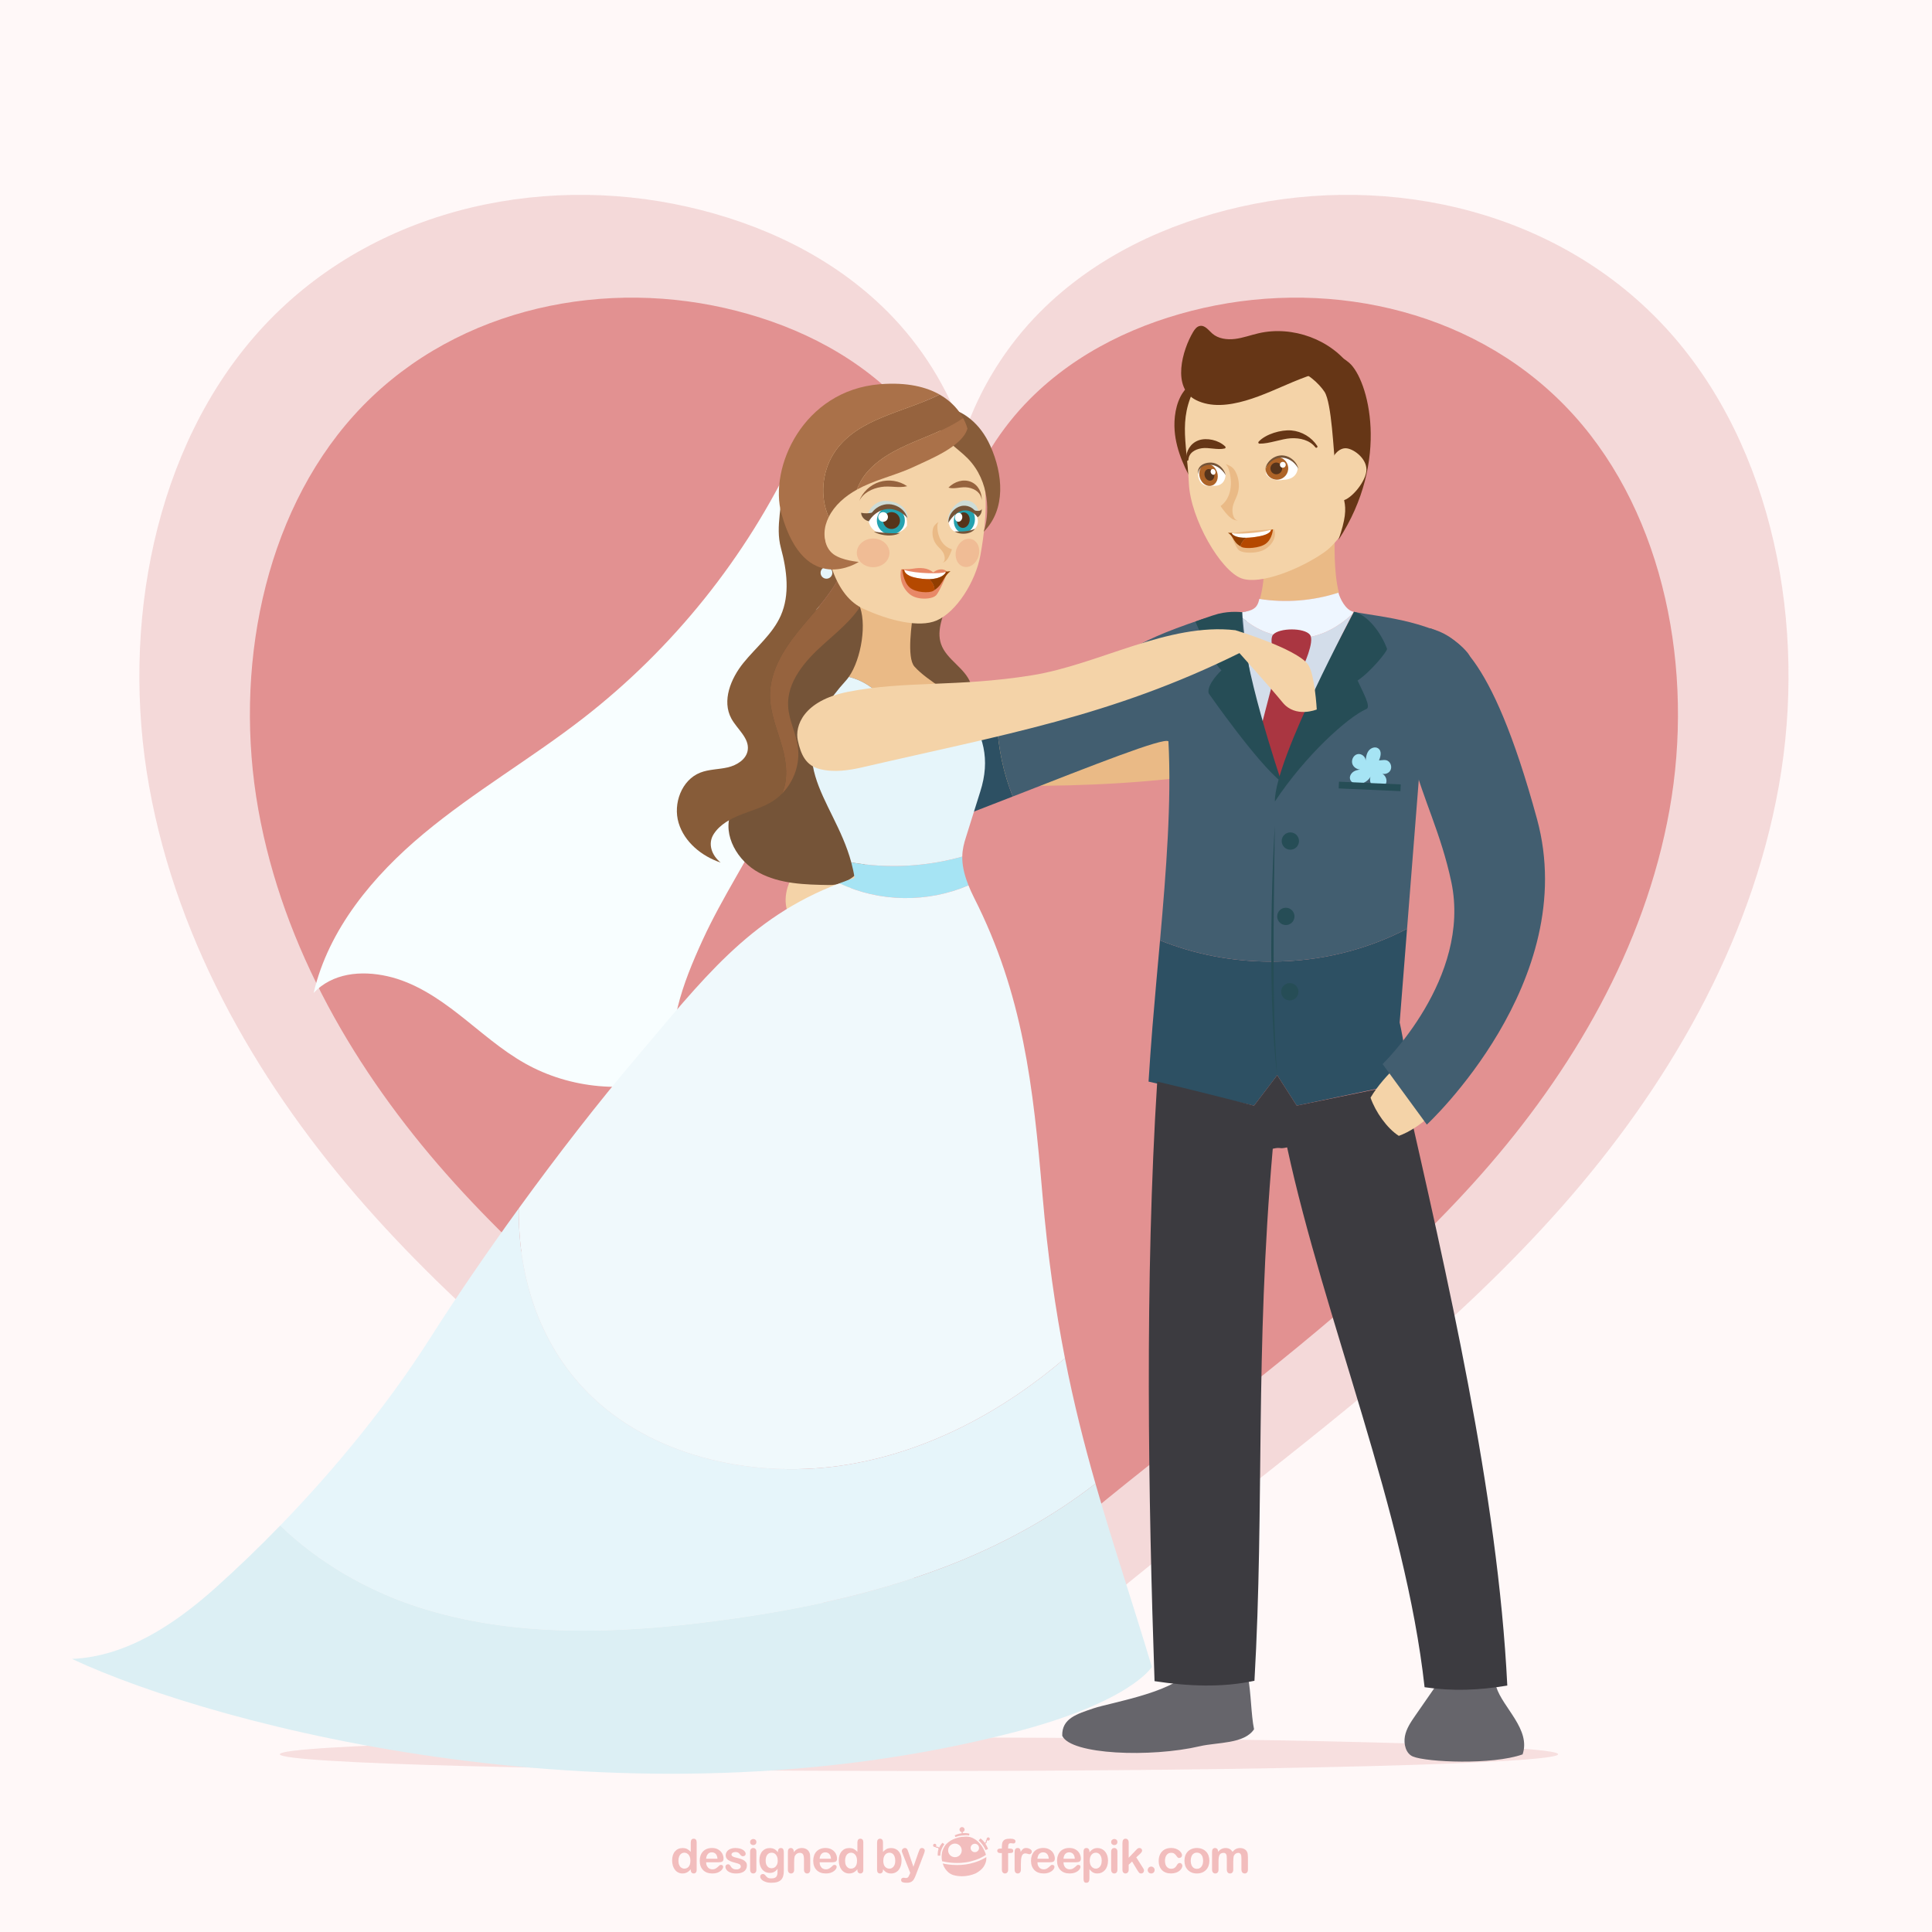 <?xml version="1.0" encoding="utf-8"?>
<!-- Generator: Adobe Illustrator 27.5.0, SVG Export Plug-In . SVG Version: 6.00 Build 0)  -->
<svg version="1.1" xmlns="http://www.w3.org/2000/svg" xmlns:xlink="http://www.w3.org/1999/xlink" x="0px" y="0px"
	 viewBox="0 0 800 800" style="enable-background:new 0 0 800 800;" xml:space="preserve">
<g id="background">
	<rect style="fill:#FFF8F8;" width="800" height="800"/>
</g>
<g id="objects">
	<g>
		<g>
			<path style="fill:#F2BDBD;" d="M286.024,774.287v-0.258c-0.349,0.398-0.692,0.725-1.031,0.973
				c-0.338,0.252-0.706,0.441-1.102,0.57c-0.395,0.133-0.827,0.195-1.296,0.195c-0.621,0-1.196-0.131-1.725-0.393
				c-0.528-0.264-0.986-0.639-1.372-1.127c-0.387-0.486-0.68-1.058-0.879-1.719c-0.199-0.658-0.299-1.371-0.299-2.137
				c0-1.621,0.396-2.885,1.188-3.791c0.792-0.904,1.833-1.358,3.125-1.358c0.747,0,1.377,0.129,1.89,0.385
				c0.513,0.256,1.013,0.652,1.501,1.182v-3.826c0-0.533,0.105-0.934,0.318-1.207c0.211-0.271,0.514-0.408,0.907-0.408
				c0.393,0,0.694,0.125,0.907,0.375c0.212,0.252,0.318,0.619,0.318,1.108v11.435c0,0.494-0.113,0.863-0.342,1.111
				c-0.228,0.246-0.522,0.369-0.883,0.369c-0.354,0-0.647-0.127-0.879-0.383C286.139,775.127,286.024,774.762,286.024,774.287z
				 M280.923,770.479c0,0.703,0.109,1.301,0.328,1.795c0.219,0.494,0.518,0.865,0.897,1.115c0.38,0.25,0.795,0.377,1.244,0.377
				c0.456,0,0.872-0.119,1.25-0.357c0.376-0.236,0.677-0.602,0.902-1.092c0.225-0.49,0.337-1.106,0.337-1.838
				c0-0.691-0.112-1.285-0.337-1.783c-0.225-0.496-0.528-0.875-0.912-1.139c-0.383-0.262-0.803-0.392-1.258-0.392
				c-0.475,0-0.899,0.135-1.273,0.402c-0.374,0.269-0.663,0.654-0.869,1.158C281.026,769.229,280.923,769.813,280.923,770.479z"/>
			<path style="fill:#F2BDBD;" d="M297.457,771.135h-5.071c0.006,0.588,0.124,1.107,0.357,1.557c0.23,0.449,0.538,0.789,0.921,1.016
				c0.383,0.229,0.806,0.342,1.268,0.342c0.31,0,0.593-0.035,0.85-0.107c0.257-0.074,0.505-0.188,0.746-0.344
				c0.241-0.154,0.462-0.32,0.665-0.498c0.202-0.178,0.464-0.42,0.788-0.723c0.133-0.113,0.323-0.172,0.571-0.172
				c0.266,0,0.48,0.074,0.645,0.221c0.165,0.147,0.248,0.35,0.248,0.617c0,0.234-0.093,0.506-0.275,0.82
				c-0.185,0.314-0.462,0.615-0.832,0.902c-0.372,0.289-0.835,0.527-1.397,0.717c-0.559,0.191-1.204,0.285-1.933,0.285
				c-1.664,0-2.96-0.475-3.884-1.424c-0.924-0.949-1.386-2.238-1.386-3.865c0-0.768,0.113-1.479,0.341-2.133
				c0.228-0.656,0.561-1.217,0.997-1.685c0.437-0.469,0.975-0.828,1.615-1.078c0.639-0.25,1.349-0.375,2.128-0.375
				c1.013,0,1.882,0.213,2.606,0.641c0.726,0.428,1.27,0.98,1.63,1.656c0.36,0.678,0.542,1.369,0.542,2.07
				c0,0.654-0.187,1.076-0.56,1.27C298.662,771.037,298.136,771.135,297.457,771.135z M292.386,769.662h4.702
				c-0.063-0.887-0.303-1.551-0.717-1.99c-0.415-0.441-0.96-0.66-1.638-0.66c-0.646,0-1.177,0.223-1.591,0.668
				C292.727,768.127,292.476,768.787,292.386,769.662z"/>
			<path style="fill:#F2BDBD;" d="M309.272,772.377c0,0.715-0.173,1.328-0.522,1.838c-0.348,0.51-0.862,0.897-1.544,1.16
				c-0.68,0.262-1.508,0.393-2.483,0.393c-0.931,0-1.728-0.143-2.393-0.428c-0.665-0.283-1.156-0.641-1.472-1.066
				c-0.317-0.43-0.475-0.857-0.475-1.289c0-0.285,0.101-0.527,0.304-0.73c0.202-0.201,0.459-0.303,0.769-0.303
				c0.272,0,0.48,0.066,0.626,0.199s0.286,0.32,0.418,0.559c0.266,0.465,0.585,0.807,0.956,1.037
				c0.37,0.227,0.874,0.342,1.515,0.342c0.519,0,0.945-0.117,1.277-0.348c0.332-0.232,0.498-0.496,0.498-0.793
				c0-0.457-0.172-0.787-0.518-0.996c-0.345-0.209-0.914-0.41-1.705-0.6c-0.893-0.221-1.619-0.455-2.18-0.699
				c-0.561-0.242-1.008-0.564-1.344-0.963c-0.335-0.398-0.503-0.891-0.503-1.473c0-0.518,0.155-1.01,0.465-1.473
				c0.311-0.461,0.768-0.83,1.374-1.105c0.604-0.275,1.333-0.414,2.188-0.414c0.671,0,1.275,0.07,1.809,0.211
				c0.536,0.137,0.983,0.326,1.34,0.561c0.358,0.232,0.63,0.492,0.816,0.777c0.186,0.285,0.28,0.563,0.28,0.836
				c0,0.297-0.1,0.541-0.298,0.732c-0.199,0.188-0.482,0.285-0.851,0.285c-0.266,0-0.492-0.076-0.679-0.231
				c-0.186-0.15-0.4-0.379-0.641-0.682c-0.196-0.254-0.426-0.457-0.693-0.609c-0.266-0.152-0.627-0.227-1.083-0.227
				c-0.469,0-0.857,0.098-1.168,0.299c-0.31,0.199-0.465,0.447-0.465,0.744c0,0.273,0.114,0.496,0.341,0.67
				c0.229,0.176,0.535,0.32,0.922,0.434c0.386,0.113,0.917,0.252,1.596,0.416c0.803,0.197,1.46,0.432,1.97,0.703
				c0.509,0.272,0.896,0.594,1.16,0.965C309.142,771.481,309.272,771.902,309.272,772.377z"/>
			<path style="fill:#F2BDBD;" d="M311.921,764.019c-0.361,0-0.669-0.111-0.926-0.332c-0.256-0.221-0.385-0.535-0.385-0.941
				c0-0.367,0.131-0.668,0.394-0.906c0.263-0.238,0.569-0.357,0.917-0.357c0.336,0,0.633,0.107,0.893,0.324
				c0.26,0.215,0.39,0.527,0.39,0.94c0,0.4-0.127,0.711-0.381,0.935C312.57,763.906,312.27,764.019,311.921,764.019z
				 M313.204,766.697v7.494c0,0.519-0.124,0.912-0.371,1.178c-0.248,0.266-0.56,0.398-0.94,0.398c-0.38,0-0.689-0.135-0.926-0.408
				c-0.238-0.271-0.356-0.662-0.356-1.168v-7.418c0-0.512,0.118-0.898,0.356-1.158c0.237-0.26,0.546-0.391,0.926-0.391
				c0.38,0,0.693,0.131,0.94,0.391C313.081,765.875,313.204,766.236,313.204,766.697z"/>
			<path style="fill:#F2BDBD;" d="M324.563,767.125v7.531c0,0.861-0.093,1.604-0.277,2.225c-0.182,0.619-0.477,1.133-0.883,1.537
				c-0.405,0.404-0.935,0.707-1.59,0.902c-0.655,0.197-1.471,0.295-2.446,0.295c-0.893,0-1.69-0.125-2.394-0.375
				c-0.702-0.252-1.243-0.574-1.624-0.969c-0.379-0.396-0.57-0.803-0.57-1.221c0-0.316,0.108-0.576,0.324-0.773
				c0.215-0.201,0.475-0.301,0.778-0.301c0.38,0,0.712,0.168,0.997,0.504c0.139,0.17,0.283,0.344,0.432,0.517
				c0.149,0.176,0.314,0.324,0.494,0.447c0.181,0.123,0.397,0.215,0.65,0.275c0.253,0.059,0.545,0.09,0.874,0.09
				c0.671,0,1.192-0.094,1.563-0.281c0.371-0.185,0.63-0.447,0.779-0.783c0.149-0.334,0.236-0.693,0.261-1.078
				c0.025-0.383,0.044-0.998,0.057-1.848c-0.399,0.559-0.859,0.982-1.382,1.273c-0.522,0.291-1.145,0.438-1.866,0.438
				c-0.868,0-1.626-0.223-2.275-0.666c-0.648-0.443-1.147-1.063-1.495-1.861c-0.349-0.799-0.522-1.719-0.522-2.764
				c0-0.777,0.105-1.482,0.317-2.107c0.213-0.629,0.515-1.156,0.907-1.588c0.392-0.43,0.845-0.754,1.358-0.973
				c0.513-0.219,1.076-0.328,1.691-0.328c0.734,0,1.371,0.143,1.909,0.422c0.538,0.283,1.038,0.725,1.5,1.326v-0.352
				c0-0.449,0.11-0.797,0.332-1.045c0.222-0.246,0.507-0.371,0.855-0.371c0.5,0,0.832,0.164,0.996,0.49
				C324.48,766.041,324.563,766.512,324.563,767.125z M317.05,770.412c0,1.051,0.229,1.846,0.688,2.383
				c0.459,0.539,1.053,0.809,1.781,0.809c0.43,0,0.837-0.117,1.22-0.348c0.384-0.231,0.695-0.58,0.936-1.045
				c0.24-0.465,0.361-1.029,0.361-1.695c0-1.057-0.232-1.881-0.698-2.469c-0.466-0.588-1.078-0.883-1.838-0.883
				c-0.741,0-1.334,0.281-1.78,0.846C317.272,768.572,317.05,769.373,317.05,770.412z"/>
			<path style="fill:#F2BDBD;" d="M328.684,766.66v0.313c0.455-0.602,0.954-1.043,1.496-1.324c0.542-0.281,1.163-0.424,1.866-0.424
				c0.684,0,1.295,0.15,1.834,0.447c0.538,0.299,0.941,0.719,1.206,1.262c0.172,0.318,0.282,0.66,0.332,1.027
				c0.051,0.367,0.077,0.836,0.077,1.406v4.824c0,0.519-0.119,0.912-0.357,1.178c-0.237,0.266-0.546,0.398-0.926,0.398
				c-0.387,0-0.7-0.135-0.94-0.408c-0.241-0.271-0.361-0.662-0.361-1.168v-4.322c0-0.853-0.119-1.508-0.357-1.961
				c-0.238-0.451-0.71-0.68-1.42-0.68c-0.461,0-0.883,0.139-1.263,0.414c-0.38,0.275-0.659,0.654-0.836,1.135
				c-0.126,0.387-0.19,1.108-0.19,2.166v3.248c0,0.525-0.122,0.92-0.365,1.184c-0.244,0.262-0.559,0.393-0.945,0.393
				c-0.375,0-0.681-0.135-0.922-0.408c-0.24-0.271-0.361-0.662-0.361-1.168v-7.494c0-0.494,0.107-0.863,0.323-1.108
				c0.215-0.242,0.51-0.365,0.883-0.365c0.229,0,0.435,0.055,0.619,0.162c0.183,0.109,0.33,0.27,0.441,0.484
				C328.628,766.086,328.684,766.35,328.684,766.66z"/>
			<path style="fill:#F2BDBD;" d="M344.458,771.135h-5.071c0.007,0.588,0.125,1.107,0.357,1.557
				c0.231,0.449,0.538,0.789,0.921,1.016c0.382,0.229,0.805,0.342,1.267,0.342c0.311,0,0.594-0.035,0.851-0.107
				c0.255-0.074,0.504-0.188,0.746-0.344c0.24-0.154,0.461-0.32,0.665-0.498c0.202-0.178,0.464-0.42,0.788-0.723
				c0.133-0.113,0.323-0.172,0.57-0.172c0.266,0,0.481,0.074,0.646,0.221c0.165,0.147,0.247,0.35,0.247,0.617
				c0,0.234-0.091,0.506-0.275,0.82c-0.184,0.314-0.461,0.615-0.832,0.902c-0.371,0.289-0.835,0.527-1.396,0.717
				c-0.56,0.191-1.205,0.285-1.933,0.285c-1.665,0-2.96-0.475-3.885-1.424c-0.923-0.949-1.386-2.238-1.386-3.865
				c0-0.768,0.114-1.479,0.342-2.133c0.228-0.656,0.561-1.217,0.998-1.685c0.436-0.469,0.975-0.828,1.614-1.078
				c0.639-0.25,1.349-0.375,2.128-0.375c1.013,0,1.881,0.213,2.606,0.641c0.726,0.428,1.269,0.98,1.63,1.656
				c0.36,0.678,0.542,1.369,0.542,2.07c0,0.654-0.187,1.076-0.561,1.27C345.662,771.037,345.136,771.135,344.458,771.135z
				 M339.387,769.662h4.701c-0.063-0.887-0.302-1.551-0.717-1.99c-0.415-0.441-0.961-0.66-1.638-0.66
				c-0.646,0-1.177,0.223-1.592,0.668C339.726,768.127,339.476,768.787,339.387,769.662z"/>
			<path style="fill:#F2BDBD;" d="M355.028,774.287v-0.258c-0.348,0.398-0.691,0.725-1.03,0.973
				c-0.339,0.252-0.706,0.441-1.102,0.57c-0.395,0.133-0.828,0.195-1.296,0.195c-0.622,0-1.196-0.131-1.724-0.393
				c-0.529-0.264-0.986-0.639-1.373-1.127c-0.387-0.486-0.679-1.058-0.878-1.719c-0.2-0.658-0.299-1.371-0.299-2.137
				c0-1.621,0.396-2.885,1.187-3.791c0.792-0.904,1.833-1.358,3.125-1.358c0.747,0,1.377,0.129,1.89,0.385s1.013,0.652,1.5,1.182
				v-3.826c0-0.533,0.106-0.934,0.319-1.207c0.211-0.271,0.515-0.408,0.907-0.408c0.392,0,0.694,0.125,0.907,0.375
				c0.212,0.252,0.318,0.619,0.318,1.108v11.435c0,0.494-0.114,0.863-0.342,1.111c-0.228,0.246-0.522,0.369-0.883,0.369
				c-0.355,0-0.648-0.127-0.879-0.383C355.144,775.127,355.028,774.762,355.028,774.287z M349.928,770.479
				c0,0.703,0.108,1.301,0.327,1.795c0.218,0.494,0.517,0.865,0.898,1.115c0.379,0.25,0.794,0.377,1.243,0.377
				c0.456,0,0.873-0.119,1.249-0.357c0.377-0.236,0.678-0.602,0.902-1.092c0.225-0.49,0.337-1.106,0.337-1.838
				c0-0.691-0.112-1.285-0.337-1.783c-0.224-0.496-0.528-0.875-0.912-1.139c-0.384-0.262-0.803-0.392-1.259-0.392
				c-0.474,0-0.899,0.135-1.272,0.402c-0.373,0.269-0.663,0.654-0.869,1.158C350.03,769.229,349.928,769.813,349.928,770.479z"/>
			<path style="fill:#F2BDBD;" d="M365.626,762.852v3.959c0.487-0.506,0.984-0.894,1.491-1.162c0.506-0.269,1.134-0.404,1.881-0.404
				c0.861,0,1.616,0.205,2.266,0.611c0.648,0.41,1.151,1.002,1.51,1.777c0.358,0.775,0.537,1.695,0.537,2.76
				c0,0.785-0.1,1.504-0.299,2.16c-0.2,0.656-0.49,1.225-0.869,1.705c-0.38,0.48-0.841,0.854-1.382,1.117
				c-0.542,0.262-1.139,0.393-1.791,0.393c-0.399,0-0.775-0.047-1.126-0.143c-0.352-0.094-0.651-0.219-0.898-0.375
				c-0.246-0.154-0.457-0.315-0.631-0.479c-0.174-0.164-0.404-0.412-0.689-0.742v0.258c0,0.486-0.117,0.855-0.352,1.107
				c-0.233,0.25-0.531,0.373-0.893,0.373c-0.367,0-0.66-0.123-0.878-0.373c-0.219-0.252-0.328-0.621-0.328-1.107v-11.322
				c0-0.525,0.106-0.924,0.317-1.191c0.212-0.269,0.509-0.404,0.889-0.404c0.399,0,0.706,0.129,0.921,0.385
				C365.518,762.012,365.626,762.375,365.626,762.852z M365.749,770.555c0,1.031,0.236,1.824,0.708,2.377
				c0.472,0.555,1.091,0.834,1.857,0.834c0.652,0,1.214-0.283,1.685-0.852c0.472-0.566,0.708-1.379,0.708-2.436
				c0-0.684-0.097-1.273-0.294-1.768c-0.197-0.494-0.475-0.875-0.836-1.144c-0.361-0.268-0.783-0.402-1.264-0.402
				c-0.494,0-0.935,0.135-1.32,0.402c-0.386,0.269-0.69,0.658-0.912,1.168C365.86,769.244,365.749,769.852,365.749,770.555z"/>
			<path style="fill:#F2BDBD;" d="M376.672,776.092l0.237-0.58l-3.191-8.035c-0.196-0.461-0.295-0.799-0.295-1.008
				c0-0.221,0.058-0.426,0.171-0.615c0.114-0.191,0.271-0.344,0.47-0.457c0.2-0.115,0.407-0.172,0.622-0.172
				c0.373,0,0.655,0.119,0.846,0.357c0.19,0.236,0.357,0.576,0.503,1.02l2.194,6.383l2.08-5.936c0.164-0.48,0.313-0.857,0.446-1.131
				c0.133-0.272,0.273-0.455,0.422-0.549c0.148-0.096,0.359-0.144,0.632-0.144c0.197,0,0.385,0.053,0.565,0.158
				c0.18,0.104,0.319,0.244,0.418,0.422c0.098,0.178,0.148,0.363,0.148,0.56c-0.026,0.119-0.066,0.291-0.124,0.514
				c-0.058,0.221-0.126,0.447-0.208,0.674l-3.381,8.852c-0.292,0.779-0.577,1.389-0.855,1.832c-0.279,0.443-0.647,0.785-1.107,1.021
				c-0.459,0.238-1.078,0.357-1.857,0.357c-0.759,0-1.33-0.082-1.709-0.246c-0.381-0.166-0.57-0.467-0.57-0.904
				c0-0.297,0.089-0.527,0.271-0.688c0.18-0.162,0.448-0.244,0.801-0.244c0.14,0,0.276,0.019,0.409,0.059
				c0.165,0.037,0.307,0.057,0.427,0.057c0.297,0,0.532-0.043,0.704-0.133c0.17-0.088,0.324-0.242,0.461-0.461
				C376.337,776.838,376.495,776.516,376.672,776.092z"/>
		</g>
		<g>
			<g>
				<path style="fill:#F2BDBD;" d="M414.234,765.449h0.619v-0.777c0-0.814,0.1-1.457,0.307-1.938
					c0.203-0.478,0.555-0.826,1.047-1.045c0.49-0.217,1.162-0.326,2.016-0.326c1.52,0,2.273,0.367,2.273,1.113
					c0,0.238-0.08,0.445-0.24,0.615c-0.154,0.17-0.344,0.256-0.559,0.256c-0.1,0-0.277-0.018-0.527-0.059
					c-0.236-0.033-0.451-0.057-0.623-0.057c-0.467,0-0.766,0.141-0.904,0.416c-0.127,0.275-0.195,0.668-0.195,1.184v0.617h0.633
					c0.99,0,1.48,0.297,1.48,0.896c0,0.418-0.127,0.69-0.392,0.805c-0.262,0.113-0.623,0.17-1.088,0.17h-0.633v6.871
					c0,0.512-0.121,0.9-0.369,1.168c-0.242,0.273-0.555,0.406-0.943,0.406c-0.367,0-0.67-0.133-0.918-0.406
					c-0.244-0.268-0.363-0.656-0.363-1.168v-6.871h-0.715c-0.389,0-0.682-0.084-0.893-0.262c-0.209-0.17-0.315-0.398-0.315-0.678
					C412.932,765.758,413.365,765.449,414.234,765.449"/>
				<path style="fill:#F2BDBD;" d="M422.725,772.023v2.168c0,0.523-0.133,0.92-0.375,1.18c-0.246,0.266-0.559,0.395-0.938,0.395
					c-0.381,0-0.688-0.131-0.926-0.4c-0.236-0.264-0.361-0.656-0.361-1.174v-7.223c0-1.166,0.42-1.748,1.262-1.748
					c0.434,0,0.742,0.135,0.934,0.408c0.19,0.273,0.295,0.674,0.316,1.207c0.309-0.533,0.625-0.934,0.949-1.207
					c0.332-0.273,0.762-0.408,1.309-0.408c0.549,0,1.072,0.135,1.586,0.408c0.516,0.273,0.772,0.637,0.772,1.084
					c0,0.314-0.111,0.58-0.326,0.781c-0.221,0.209-0.455,0.313-0.707,0.313c-0.1,0-0.33-0.063-0.691-0.18
					c-0.365-0.113-0.689-0.174-0.963-0.174c-0.381,0-0.693,0.103-0.932,0.299c-0.242,0.205-0.432,0.496-0.564,0.887
					c-0.129,0.395-0.219,0.865-0.273,1.404C422.746,770.584,422.725,771.246,422.725,772.023"/>
				<path style="fill:#F2BDBD;" d="M434.645,771.131h-5.074c0.01,0.588,0.125,1.111,0.355,1.559
					c0.234,0.447,0.539,0.787,0.924,1.017c0.385,0.227,0.805,0.34,1.27,0.34c0.311,0,0.592-0.033,0.85-0.111
					c0.254-0.07,0.504-0.185,0.744-0.342c0.242-0.152,0.461-0.318,0.664-0.5c0.203-0.174,0.467-0.416,0.791-0.719
					c0.135-0.113,0.324-0.174,0.568-0.174c0.268,0,0.48,0.074,0.648,0.223c0.166,0.146,0.244,0.35,0.244,0.617
					c0,0.234-0.09,0.508-0.268,0.818c-0.188,0.318-0.463,0.617-0.836,0.906c-0.375,0.285-0.84,0.527-1.398,0.715
					c-0.559,0.189-1.205,0.285-1.932,0.285c-1.67,0-2.963-0.473-3.887-1.422c-0.924-0.951-1.391-2.242-1.391-3.867
					c0-0.768,0.117-1.479,0.348-2.135c0.225-0.658,0.557-1.217,0.998-1.688c0.435-0.471,0.971-0.828,1.613-1.078
					c0.637-0.25,1.346-0.375,2.127-0.375c1.012,0,1.881,0.215,2.607,0.647c0.723,0.422,1.273,0.977,1.629,1.654
					c0.361,0.68,0.541,1.367,0.541,2.074c0,0.648-0.188,1.07-0.561,1.266C435.848,771.035,435.322,771.131,434.645,771.131
					 M429.57,769.656h4.701c-0.062-0.885-0.297-1.549-0.713-1.986c-0.418-0.441-0.959-0.66-1.641-0.66
					c-0.647,0-1.178,0.221-1.592,0.67C429.912,768.125,429.658,768.783,429.57,769.656"/>
				<path style="fill:#F2BDBD;" d="M445.432,771.131h-5.072c0.006,0.588,0.125,1.111,0.354,1.559
					c0.232,0.447,0.539,0.787,0.922,1.017c0.383,0.227,0.805,0.34,1.271,0.34c0.307,0,0.592-0.033,0.844-0.111
					c0.26-0.07,0.506-0.185,0.75-0.342c0.242-0.152,0.461-0.318,0.664-0.5c0.199-0.174,0.465-0.416,0.789-0.719
					c0.135-0.113,0.326-0.174,0.568-0.174c0.268,0,0.482,0.074,0.65,0.223c0.164,0.146,0.24,0.35,0.24,0.617
					c0,0.234-0.088,0.508-0.273,0.818c-0.178,0.318-0.455,0.617-0.83,0.906c-0.371,0.285-0.84,0.527-1.397,0.715
					c-0.557,0.189-1.207,0.285-1.934,0.285c-1.668,0-2.959-0.473-3.887-1.422c-0.924-0.951-1.389-2.242-1.389-3.867
					c0-0.768,0.115-1.479,0.348-2.135c0.227-0.658,0.559-1.217,0.996-1.688c0.436-0.471,0.973-0.828,1.613-1.078
					c0.639-0.25,1.352-0.375,2.129-0.375c1.01,0,1.879,0.215,2.613,0.647c0.721,0.422,1.266,0.977,1.621,1.654
					c0.359,0.68,0.545,1.367,0.545,2.074c0,0.648-0.191,1.07-0.561,1.266C446.633,771.035,446.107,771.131,445.432,771.131
					 M440.359,769.656h4.701c-0.064-0.885-0.305-1.549-0.715-1.986c-0.422-0.441-0.963-0.66-1.643-0.66
					c-0.647,0-1.176,0.221-1.594,0.67C440.697,768.125,440.443,768.783,440.359,769.656"/>
				<path style="fill:#F2BDBD;" d="M451.111,766.68v0.31c0.486-0.602,0.994-1.043,1.525-1.324c0.518-0.285,1.117-0.428,1.781-0.428
					c0.795,0,1.535,0.209,2.207,0.617c0.672,0.414,1.199,1.016,1.59,1.807c0.389,0.795,0.586,1.73,0.586,2.815
					c0,0.795-0.113,1.531-0.336,2.201c-0.225,0.668-0.537,1.227-0.93,1.68c-0.393,0.449-0.855,0.801-1.389,1.045
					c-0.543,0.242-1.111,0.363-1.728,0.363c-0.738,0-1.363-0.148-1.865-0.447c-0.502-0.291-0.982-0.733-1.441-1.305v3.893
					c0,1.135-0.416,1.709-1.244,1.709c-0.49,0-0.809-0.146-0.971-0.439c-0.152-0.299-0.234-0.723-0.234-1.291v-11.193
					c0-0.494,0.107-0.859,0.32-1.107c0.215-0.238,0.512-0.363,0.885-0.363c0.369,0,0.666,0.125,0.897,0.373
					C450.998,765.848,451.111,766.205,451.111,766.68 M456.195,770.447c0-0.686-0.105-1.273-0.314-1.764
					c-0.209-0.492-0.498-0.867-0.865-1.127c-0.367-0.264-0.783-0.396-1.232-0.396c-0.715,0-1.318,0.283-1.809,0.844
					c-0.492,0.566-0.74,1.394-0.74,2.492c0,1.027,0.244,1.834,0.736,2.406c0.486,0.574,1.086,0.859,1.813,0.859
					c0.428,0,0.83-0.127,1.197-0.373c0.371-0.252,0.664-0.627,0.883-1.127C456.084,771.76,456.195,771.154,456.195,770.447"/>
				<path style="fill:#F2BDBD;" d="M461.412,764.014c-0.363,0-0.67-0.115-0.924-0.336c-0.26-0.223-0.387-0.531-0.387-0.935
					c0-0.369,0.131-0.67,0.396-0.91c0.262-0.234,0.566-0.355,0.914-0.355c0.34,0,0.635,0.105,0.893,0.318
					c0.26,0.219,0.391,0.535,0.391,0.947c0,0.398-0.127,0.711-0.377,0.935C462.064,763.898,461.764,764.014,461.412,764.014
					 M462.695,766.691v7.502c0,0.516-0.123,0.908-0.369,1.172c-0.25,0.27-0.561,0.4-0.941,0.4c-0.381,0-0.686-0.133-0.928-0.406
					c-0.234-0.275-0.355-0.664-0.355-1.166v-7.428c0-0.51,0.121-0.895,0.355-1.154c0.242-0.264,0.547-0.391,0.928-0.391
					c0.381,0,0.691,0.127,0.941,0.391C462.572,765.871,462.695,766.234,462.695,766.691"/>
				<path style="fill:#F2BDBD;" d="M471.055,774.582l-2.283-3.766l-1.408,1.328v2.066c0,0.498-0.133,0.881-0.396,1.148
					c-0.258,0.273-0.566,0.406-0.906,0.406c-0.398,0-0.715-0.131-0.941-0.4c-0.227-0.264-0.344-0.656-0.344-1.174v-11.063
					c0-0.574,0.115-1.012,0.332-1.314c0.223-0.305,0.545-0.451,0.953-0.451c0.399,0,0.713,0.137,0.949,0.41
					c0.234,0.272,0.353,0.674,0.353,1.203v6.293l2.916-3.063c0.361-0.377,0.633-0.641,0.826-0.779
					c0.189-0.139,0.42-0.207,0.689-0.207c0.326,0,0.594,0.104,0.816,0.309c0.211,0.205,0.32,0.465,0.32,0.773
					c0,0.379-0.353,0.889-1.055,1.522l-1.377,1.262l2.658,4.184c0.193,0.313,0.34,0.543,0.424,0.705
					c0.084,0.16,0.131,0.32,0.131,0.463c0,0.412-0.115,0.734-0.342,0.975c-0.225,0.236-0.523,0.354-0.885,0.354
					c-0.316,0-0.564-0.08-0.734-0.256C471.582,775.338,471.346,775.027,471.055,774.582"/>
				<path style="fill:#F2BDBD;" d="M476.691,775.766c-0.393,0-0.728-0.125-1.014-0.381c-0.285-0.248-0.43-0.606-0.43-1.065
					c0-0.385,0.139-0.719,0.41-0.994c0.275-0.279,0.607-0.42,1.008-0.42c0.398,0,0.736,0.141,1.023,0.412
					c0.279,0.275,0.422,0.613,0.422,1.002c0,0.453-0.143,0.809-0.422,1.061C477.402,775.641,477.07,775.766,476.691,775.766"/>
				<path style="fill:#F2BDBD;" d="M489.59,772.557c0,0.32-0.098,0.668-0.291,1.033c-0.191,0.371-0.488,0.719-0.887,1.051
					c-0.395,0.332-0.891,0.602-1.494,0.803c-0.602,0.203-1.281,0.307-2.031,0.307c-1.605,0-2.857-0.469-3.758-1.4
					c-0.895-0.935-1.346-2.189-1.346-3.76c0-1.068,0.205-2.006,0.619-2.824c0.408-0.814,1.004-1.447,1.781-1.895
					c0.779-0.447,1.717-0.67,2.795-0.67c0.674,0,1.287,0.098,1.852,0.295c0.561,0.195,1.033,0.451,1.426,0.76
					c0.387,0.314,0.685,0.642,0.889,0.992c0.207,0.352,0.309,0.68,0.309,0.986c0,0.309-0.113,0.572-0.344,0.787
					c-0.234,0.215-0.516,0.324-0.838,0.324c-0.219,0-0.398-0.057-0.541-0.166c-0.145-0.111-0.305-0.289-0.478-0.541
					c-0.318-0.478-0.647-0.842-0.996-1.08c-0.344-0.242-0.781-0.361-1.315-0.361c-0.762,0-1.383,0.297-1.853,0.896
					c-0.467,0.596-0.703,1.42-0.703,2.455c0,0.488,0.063,0.939,0.184,1.348c0.117,0.406,0.291,0.756,0.52,1.043
					c0.23,0.287,0.504,0.506,0.826,0.654c0.324,0.154,0.682,0.227,1.064,0.227c0.522,0,0.967-0.121,1.336-0.361
					c0.377-0.24,0.703-0.607,0.986-1.102c0.158-0.291,0.328-0.518,0.51-0.684c0.182-0.164,0.408-0.25,0.676-0.25
					c0.316,0,0.58,0.123,0.785,0.363C489.482,772.027,489.59,772.285,489.59,772.557"/>
				<path style="fill:#F2BDBD;" d="M500.779,770.496c0,0.77-0.121,1.484-0.355,2.139c-0.246,0.652-0.592,1.213-1.049,1.678
					c-0.455,0.469-1.002,0.828-1.633,1.08c-0.639,0.248-1.35,0.375-2.139,0.375c-0.785,0-1.492-0.127-2.121-0.383
					c-0.623-0.248-1.17-0.613-1.625-1.082c-0.461-0.477-0.809-1.033-1.053-1.676c-0.228-0.645-0.35-1.356-0.35-2.131
					c0-0.787,0.123-1.506,0.357-2.158c0.242-0.654,0.59-1.213,1.039-1.674c0.451-0.461,0.994-0.816,1.631-1.07
					c0.645-0.248,1.35-0.373,2.121-0.373c0.785,0,1.498,0.125,2.139,0.381c0.639,0.252,1.184,0.615,1.645,1.08
					c0.457,0.475,0.803,1.029,1.039,1.672C500.66,769.004,500.779,769.713,500.779,770.496 M498.176,770.496
					c0-1.059-0.234-1.881-0.697-2.469c-0.463-0.596-1.09-0.889-1.875-0.889c-0.508,0-0.955,0.133-1.342,0.395
					s-0.682,0.648-0.891,1.164c-0.209,0.514-0.315,1.113-0.315,1.799c0,0.678,0.102,1.268,0.309,1.773
					c0.209,0.51,0.502,0.897,0.887,1.166c0.385,0.266,0.834,0.404,1.351,0.404c0.785,0,1.412-0.297,1.875-0.892
					C497.941,772.357,498.176,771.537,498.176,770.496"/>
				<path style="fill:#F2BDBD;" d="M510.672,770.685v3.447c0,0.547-0.121,0.951-0.369,1.227c-0.25,0.273-0.572,0.408-0.978,0.408
					c-0.393,0-0.713-0.135-0.951-0.408c-0.246-0.275-0.371-0.68-0.371-1.227v-4.131c0-0.654-0.022-1.162-0.065-1.525
					c-0.045-0.354-0.168-0.654-0.361-0.883c-0.197-0.234-0.51-0.352-0.932-0.352c-0.85,0-1.406,0.291-1.676,0.881
					c-0.268,0.576-0.406,1.414-0.406,2.508v3.502c0,0.537-0.123,0.945-0.361,1.223c-0.25,0.273-0.568,0.412-0.965,0.412
					c-0.397,0-0.717-0.139-0.967-0.412c-0.252-0.277-0.377-0.686-0.377-1.223v-7.42c0-0.488,0.111-0.859,0.336-1.111
					c0.229-0.256,0.525-0.381,0.889-0.381c0.357,0,0.652,0.123,0.893,0.355c0.236,0.238,0.353,0.566,0.353,0.984v0.244
					c0.453-0.535,0.936-0.932,1.445-1.18c0.516-0.26,1.082-0.387,1.713-0.387c0.65,0,1.211,0.131,1.678,0.391
					c0.469,0.26,0.853,0.654,1.16,1.176c0.439-0.527,0.908-0.922,1.41-1.18c0.5-0.258,1.053-0.387,1.662-0.387
					c0.705,0,1.32,0.143,1.834,0.42c0.51,0.277,0.893,0.68,1.147,1.195c0.221,0.473,0.33,1.209,0.33,2.217v5.063
					c0,0.547-0.121,0.951-0.367,1.227c-0.246,0.273-0.574,0.408-0.979,0.408c-0.394,0-0.715-0.139-0.965-0.412
					c-0.25-0.277-0.377-0.686-0.377-1.223v-4.361c0-0.559-0.023-1.004-0.068-1.338c-0.047-0.338-0.178-0.621-0.383-0.848
					c-0.213-0.227-0.531-0.344-0.953-0.344c-0.342,0-0.666,0.107-0.975,0.309c-0.307,0.197-0.547,0.477-0.721,0.813
					C510.77,768.801,510.672,769.576,510.672,770.685"/>
			</g>
			<g>
				<path style="fill:#F2BDBD;" d="M389.967,769.867c-0.002-0.004-0.002-0.01-0.002-0.018
					C389.965,769.857,389.965,769.863,389.967,769.867z"/>
				<path style="fill:#F2BDBD;" d="M390.098,770.697c0.002,0,0.002,0,0.003,0c-0.05-0.236-0.088-0.471-0.119-0.703
					C390.012,770.229,390.051,770.463,390.098,770.697z"/>
				<path style="fill:#F2BDBD;" d="M390.956,773.104c-0.006-0.01-0.011-0.022-0.017-0.033
					C390.945,773.082,390.95,773.094,390.956,773.104z"/>
				<path style="fill:#F2BDBD;" d="M390.874,772.943c-0.022-0.045-0.044-0.09-0.065-0.135
					C390.83,772.856,390.852,772.898,390.874,772.943z"/>
				<path style="fill:#F2BDBD;" d="M390.339,771.623c0.127,0.4,0.28,0.789,0.457,1.158c-0.18-0.377-0.33-0.766-0.454-1.158
					C390.341,771.623,390.34,771.623,390.339,771.623z"/>
				<path style="fill:#F2BDBD;" d="M400.004,759.932c0.501,0,0.871,0.039,1.294,0.111l0.121-0.764c0,0-1.171-0.359-2.711-0.234
					l-0.121-0.414c0.478-0.102,0.838-0.527,0.838-1.035c0-0.582-0.474-1.053-1.057-1.053c-0.583,0-1.056,0.471-1.056,1.053
					c0,0.508,0.358,0.934,0.836,1.035l0.134,0.463c-1.634,0.225-2.935,0.861-2.935,0.861l0.23,0.705
					c0.989-0.328,1.846-0.529,2.624-0.613C398.964,759.967,399.537,759.932,400.004,759.932z"/>
				<path style="fill:#F2BDBD;" d="M390.936,763.789l0.006-0.008c0.039-0.049,0.076-0.096,0.113-0.143l-0.313-0.225l-0.488-0.358
					c-0.027,0.039-0.795,0.744-1.401,2.049c-0.025-0.041-0.056-0.082-0.09-0.119c-0.182-0.199-0.436-0.301-0.758-0.295
					c-0.004,0-0.009,0-0.015,0c-0.2,0-0.337-0.066-0.427-0.146c0.089-0.113,0.143-0.256,0.143-0.414c0-0.367-0.3-0.668-0.669-0.668
					c-0.369,0-0.669,0.301-0.669,0.668c0,0.371,0.3,0.67,0.669,0.67c0.058,0,0.113-0.01,0.167-0.021
					c0.164,0.184,0.425,0.342,0.808,0.334c0.197-0.002,0.341,0.049,0.438,0.156c0.111,0.121,0.148,0.295,0.16,0.428
					c-0.001,0.002-0.001,0.004-0.003,0.004c-0.435,1.189-0.311,2.67-0.311,2.67l1.057,0.043c0.022-0.539,0.099-1.483,0.372-2.231
					C390.25,764.734,390.91,763.828,390.936,763.789z"/>
				<path style="fill:#F2BDBD;" d="M409.203,760.815c-0.367,0-0.668,0.299-0.668,0.67c0,0.057,0.008,0.111,0.023,0.164
					c-0.184,0.166-0.344,0.428-0.338,0.811c0.004,0.197-0.047,0.34-0.154,0.438c-0.084,0.074-0.191,0.115-0.295,0.141
					c-0.787-1.104-1.756-1.775-1.756-1.775l-0.76,0.813c0.574,0.521,1.16,1.176,1.728,1.99c0.395,0.564,0.799,1.291,1.137,2.016
					l1.023-0.486c0,0-0.467-1.156-1.125-2.192c0.113-0.041,0.228-0.103,0.33-0.193c0.201-0.18,0.299-0.436,0.293-0.758
					c-0.002-0.207,0.066-0.348,0.148-0.441c0.115,0.088,0.258,0.142,0.412,0.142c0.371,0,0.67-0.299,0.67-0.668
					C409.873,761.113,409.574,760.815,409.203,760.815z"/>
				<path style="fill:#F2BDBD;" d="M406.547,770.018c-1.41,0.686-3.728,1.594-6.782,2.02c-1.198,0.166-2.359,0.227-3.428,0.227
					c-1.391,0-2.62-0.103-3.563-0.223c-1.076-0.135-1.917-0.301-2.432-0.418c0.124,0.393,0.273,0.781,0.454,1.158
					c0.003,0.01,0.008,0.021,0.013,0.027c0.021,0.045,0.043,0.09,0.065,0.135c0.021,0.043,0.043,0.086,0.065,0.127
					c0.006,0.012,0.011,0.023,0.017,0.033c0.303,0.57,0.667,1.094,1.081,1.549c1.44,1.574,2.907,1.824,2.921,1.826l0.023,0.002
					l0.022,0.008c0.013,0.006,1.314,0.426,3.291,0.426c1.945,0,3.855-0.393,5.673-1.168c1.348-0.69,2.623-1.736,3.254-2.67
					c0.488-0.723,0.842-1.492,1.051-2.293c0.111-0.426,0.199-1.107,0.147-1.826C408.021,769.225,407.395,769.604,406.547,770.018z"
					/>
				<path style="fill:#F2BDBD;" d="M391.389,764.123c-0.041,0.061-0.652,0.926-1.135,2.254c-0.362,0.994-0.346,2.443-0.346,2.459
					v0.004c0,0.34,0.019,0.676,0.057,1.01c0,0.008,0,0.014,0.002,0.018c0.004,0.043,0.011,0.084,0.015,0.127
					c0.03,0.233,0.069,0.467,0.119,0.703c0.7,0.178,4.878,1.152,9.548,0.502c2.927-0.408,5.15-1.273,6.499-1.928
					c1.121-0.543,1.842-1.035,2.119-1.238c-0.277-1.027-1.041-2.641-1.742-3.646c-2.006-2.865-4.168-3.6-5.277-3.783
					c-0.424-0.068-0.763-0.109-1.244-0.109c-0.447,0-1.002,0.037-1.743,0.115c-0.743,0.076-1.572,0.272-2.532,0.596
					c-1.348,0.451-2.567,1.158-3.527,2.047l-0.033,0.031C392.027,763.414,391.73,763.69,391.389,764.123z M403.658,763.457
					c0.961,0,1.744,0.781,1.744,1.742c0,0.963-0.783,1.744-1.744,1.744c-0.961,0-1.742-0.781-1.742-1.744
					C401.916,764.238,402.697,763.457,403.658,763.457z M395.417,763.387c1.557,0,2.817,1.262,2.817,2.818
					c0,1.555-1.26,2.814-2.817,2.814c-1.555,0-2.816-1.26-2.816-2.814C392.601,764.648,393.862,763.387,395.417,763.387z"/>
			</g>
		</g>
	</g>
	<g>
		<path style="fill:#F4D9D9;" d="M690.976,137.107c-44.749-49.73-114.936-65.632-177.414-51.47
			c-30.345,6.878-59.963,20.555-82.803,43.455c-13.95,13.987-25.132,31.671-31.611,51.035c-6.48-19.364-17.662-37.049-31.611-51.035
			c-22.84-22.9-52.458-36.577-82.803-43.455c-62.478-14.162-132.665,1.74-177.414,51.47
			C63.966,185.284,49.874,259.168,61.73,325.498c11.855,66.33,46.906,125.539,89.837,174.165s93.762,87.9,143.934,127.379
			c23.615,18.581,47.233,37.377,69.934,57.301c11.519,10.11,22.794,20.518,33.712,31.34c10.918-10.822,22.193-21.23,33.712-31.34
			c22.701-19.924,46.319-38.719,69.934-57.301c50.173-39.478,101.004-78.752,143.935-127.379
			c42.931-48.626,77.982-107.835,89.837-174.165C748.419,259.168,734.328,185.284,690.976,137.107z"/>
		<path style="fill:#E29191;" d="M651.852,172.107c-38.75-43.063-99.527-56.833-153.63-44.569
			c-26.277,5.956-51.924,17.799-71.702,37.63c-12.08,12.111-21.762,27.425-27.373,44.193c-5.611-16.768-15.294-32.082-27.374-44.193
			c-19.778-19.83-45.426-31.673-71.702-37.63c-54.102-12.264-114.88,1.507-153.63,44.569
			c-37.54,41.719-49.743,105.697-39.477,163.135c10.266,57.437,40.618,108.709,77.793,150.816s81.192,76.116,124.638,110.302
			c20.449,16.09,40.901,32.366,60.559,49.619c9.975,8.754,19.738,17.768,29.193,27.138c9.454-9.371,19.218-18.384,29.192-27.138
			c19.658-17.253,40.11-33.529,60.559-49.619c43.446-34.186,87.463-68.194,124.638-110.302
			c37.175-42.107,67.527-93.379,77.793-150.816C701.595,277.805,689.393,213.826,651.852,172.107z"/>
	</g>
	<path style="fill:#F7DFDF;" d="M645.193,726.389c0,3.836-118.494,6.946-264.665,6.946s-264.664-3.11-264.664-6.946
		c0-3.836,118.494-6.946,264.664-6.946S645.193,722.553,645.193,726.389z"/>
	<g>
		<path style="fill:#EABA86;" d="M528.231,315.563c-59.479,12.76-110.651,9.963-171.472,8.77
			c-6.192-0.121-12.568-0.763-18.029-3.684c-5.461-2.921-6.361-7.968-6.141-14.157c0.219-6.189,6.349-15.813,25.798-14.78
			c24.767,1.315,45.472,9.527,77.503,12.359c28.707,2.539,66.11-8.586,93.053,1.642c0,0,22.828,13.704,26.268,21.454
			c2.001,4.507-0.992,19.699-0.992,19.699s-9.651,1.451-13.328-6.412C537.216,332.591,528.231,315.563,528.231,315.563z"/>
		<g>
			<path style="fill:#2D5063;" d="M526.257,398.182c-16.341,0-31.873-3.14-45.911-8.783c-1.055,11.892-2.174,23.929-3.152,35.952
				c-0.602,7.401-1.121,14.931-1.603,22.512c15.826,3.7,43.686,9.959,43.686,9.959l9.595-12.606l8.075,12.606l47.201-9.954
				c-1.966-8.665-2.7-16.063-4.575-24.476l3.058-38.797C566.021,393.239,546.775,398.182,526.257,398.182z"/>
			<path style="fill:#2D5063;" d="M328.007,353.324c0.499,3.067,1.047,6.154,1.81,9.146l0.557-0.321
				c22.889-6.624,58.06-20.251,88.972-32.327c-3.801-9.656-6.056-19.977-6.502-30.72
				C382.716,316.012,349.71,335.715,328.007,353.324z"/>
			<path style="fill:#425E70;" d="M582.631,384.595l5.513-69.94c0,0,27.704-33.953,19.683-44.178
				c-10.46-13.334-37.605-15.095-47.128-17.134c-12.764,24.494-20.016,42.791-30.066,70.425
				c-9.613-25.968-12.764-45.252-14.786-70.459c-5.673,0.767-15.745,2.265-18.193,3.102c-16.639,5.693-22.019,8.237-33.605,14.604
				c-13.249,7.281-31.62,17.095-51.203,28.087c0.446,10.743,2.701,21.064,6.502,30.72c33.722-13.173,62.376-24.501,64.475-22.871
				c1.314,24.895-0.882,53.22-3.475,82.447c14.038,5.643,29.57,8.783,45.911,8.783C546.775,398.182,566.021,393.239,582.631,384.595
				z"/>
		</g>
		<path style="fill:#F4D3A8;" d="M328.255,362.823c-3.542,5.552-4.306,13.453,0.024,18.415c6.057-3.268,12.114-6.535,18.171-9.803
			c2.59-1.397,5.219-2.823,7.305-4.899c2.086-2.076,3.589-4.931,3.362-7.865c-0.517-6.695-8.663-6.327-13.673-6.718
			C337.364,351.479,331.269,358.099,328.255,362.823z"/>
		<path style="fill:#A6E4F4;" d="M570.635,309.864c-1.25-0.849-3.07-0.159-3.954,1.066c-0.884,1.226-1.077,2.803-1.237,4.306
			c0.283-1.753-1.673-3.392-3.393-2.95c-1.72,0.443-2.676,2.618-1.988,4.254s2.733,2.492,4.44,2.002
			c-1.314,0.092-2.677,0.199-3.823,0.848c-1.146,0.649-2.002,2.01-1.636,3.275c0.4,1.38,2.036,2.038,3.472,1.98
			c2.01-0.082,3.945-1.242,4.964-2.977c-0.606,1.713,0.266,3.837,1.933,4.562c1.667,0.724,3.866-0.145,4.519-1.841
			c0.653-1.696-0.463-3.862-2.24-4.245c1.335,0.756,3.234,0.239,4.002-1.089c0.768-1.327,0.269-3.231-1.05-4.011
			c-1.079-0.639-2.542-0.18-3.643-0.179C571.661,313.355,572.344,311.024,570.635,309.864z"/>
		<path style="fill:#663616;" d="M486.391,178.33c0.659,8.558,4.55,16.523,8.92,23.911c-2.431-4.11-2.171-12.316-2.349-16.977
			c-0.24-6.281,0.5-12.315,1.277-18.522c0.55-4.397-0.574-9.972-4.502-4.074C486.826,167.038,485.996,173.211,486.391,178.33z"/>
		<path style="fill:#755438;" d="M392.431,248.64c-1.679,5.958-4.768,12.162-2.769,18.02c2.232,6.54,10.032,9.911,12.304,16.437
			c1.419,4.077,0.34,8.69-1.859,12.404c-2.2,3.714-5.415,6.701-8.584,9.632c-4.548,4.205-9.096,8.411-13.644,12.616
			c-0.675,0.624-1.457,1.289-2.375,1.242c-0.962-0.049-1.689-0.859-2.281-1.619c-13.941-17.873-18.004-42.986-10.411-64.343
			c1.85-5.203,4.432-10.304,8.543-13.993C381.755,229.701,397.031,232.319,392.431,248.64z"/>
		<path style="fill:#F8FEFF;" d="M329.064,188.17c-20.102,42.589-50.369,80.337-87.569,109.217
			c-21.479,16.675-45.173,30.405-66.065,47.81s-39.347,39.463-45.558,65.936c7.792-8.201,19.551-9.381,30.587-6.892
			c11.036,2.489,20.749,8.933,29.663,15.898c8.914,6.965,17.384,14.623,27.239,20.178c18.802,10.598,42.203,12.667,62.572,5.531
			c-4.537-19.396,2.689-38.418,10.978-56.531c8.289-18.113,19.584-34.707,28.191-52.671
			C341.331,290.25,346.024,236.741,329.064,188.17z"/>
		<path style="fill:#755438;" d="M343.243,366.472c-9.928-0.161-20.296-0.432-29.029-5.154
			c-8.734-4.722-15.111-15.405-11.583-24.686c1.588-4.176,4.866-7.44,7.41-11.114c9.822-14.185,8.073-33.076,5.922-50.195
			c-1.029-8.187,19.341-25.996,27.046-23.042c7.704,2.954,12.716-10.779,16.386-3.389c7.438,14.974,4.4,66.895,4.596,83.614
			c0.089,7.59-0.657,15.402-4.079,22.178C356.49,361.461,350.833,366.595,343.243,366.472z"/>
		<g>
			<path style="fill:#EABA86;" d="M373.675,295.17c5.099,3.676,11.61,6.3,17.63,4.491c3.482-1.046,6.316-3.494,8.325-6.553
				c-3.678-5.345-15.465-10.885-20.984-17.107c-3.305-3.725-1.038-18.204-0.418-23.145l-22.658-2.769
				c3.602,7.491,1.113,22.793-4.092,30.206c2.631,0.604,5.204,1.702,7.472,3.121C364.278,286.748,368.575,291.494,373.675,295.17z"
				/>
			<g>
				<path style="fill:#A6E4F4;" d="M401.028,366.607c-2.003-5.004-2.622-8.789-2.568-11.909
					c-14.885,4.197-30.716,5.032-45.957,2.416c0.556,2.063,1.025,4.187,1.358,6.397c-2.161,0.707-4.228,1.472-6.277,2.249
					C364.136,373.647,384.205,373.88,401.028,366.607z"/>
				<path style="fill:#E6F5FA;" d="M398.461,354.698c0.053-3.082,0.731-5.542,1.451-7.799c1.683-5.273,4.273-13.745,5.964-19.015
					c4.354-13.567,1.337-23.753-6.246-34.775c-2.009,3.058-4.843,5.507-8.325,6.553c-6.02,1.809-12.531-0.815-17.63-4.491
					c-5.1-3.676-9.397-8.422-14.726-11.756c-2.268-1.419-4.841-2.517-7.472-3.121c-0.387,0.551-0.785,1.069-1.202,1.526
					c-29.449,32.395-5.139,47.926,2.229,75.295C367.745,359.73,383.576,358.896,398.461,354.698z"/>
				<g>
					<path style="fill:#F0F9FC;" d="M245.661,578.883c26.559,24.966,68.204,33.822,105.761,27.504
						c33.833-5.692,64.403-22.457,89.554-43.971c-3.918-20.007-7.127-42.097-9.331-67.899
						c-3.821-44.751-7.986-82.689-28.285-122.755c-0.943-1.862-1.692-3.556-2.332-5.155c-16.824,7.273-36.892,7.04-53.444-0.847
						c-37.682,14.296-56.97,40.254-84.063,72.134c-15.643,18.407-32.643,40.309-48.715,62.469
						C214.51,529.373,223.747,558.284,245.661,578.883z"/>
					<g>
						<path style="fill:#E6F5FA;" d="M296.539,671.204c34.756-4.554,69.394-11.782,101.786-25.176
							c19.669-8.133,38.492-18.676,55.281-31.711c-4.675-16.334-8.966-33.196-12.629-51.9
							c-25.152,21.514-55.722,38.28-89.554,43.971c-37.557,6.318-79.202-2.538-105.761-27.504
							c-21.914-20.599-31.151-49.51-30.855-78.52c-13.277,18.305-25.924,36.786-36.634,53.623
							c-17.18,27.011-38.932,53.792-62.132,77.702c15.878,15.293,35.855,26.853,56.865,33.673
							C212.479,678.207,255.285,676.609,296.539,671.204z"/>
						<path style="fill:#DCEFF4;" d="M398.325,646.027c-32.392,13.395-67.03,20.622-101.786,25.176
							c-41.254,5.405-84.06,7.003-123.634-5.843c-21.01-6.82-40.987-18.38-56.865-33.673c-8.77,9.038-17.739,17.678-26.756,25.747
							C72.448,672.5,52.35,685.982,29.777,686.918c60.608,28.362,228.827,72.062,390.135,30.368
							c48.399-12.51,57.053-27.053,57.053-27.053c-8.142-27.153-16.204-50.912-23.36-75.918
							C436.817,627.352,417.994,637.894,398.325,646.027z"/>
					</g>
				</g>
			</g>
		</g>
		<g>
			<path style="fill:#96633E;" d="M352.603,211.79c-0.223-0.396-0.449-0.793-0.678-1.19c1.496,9.621,0.083,19.709-4.408,28.359
				c-4.426,8.526-11.375,15.414-17.371,22.92c-5.995,7.506-11.272,16.301-11.311,25.908c-0.03,7.436,3.073,14.467,5.081,21.627
				c1.768,6.307,2.566,13.454-0.142,19.26c4.974-5.025,7.591-12.396,6.612-19.423c-0.795-5.706-3.723-11.013-4.039-16.765
				c-0.555-10.122,6.928-18.784,14.481-25.546c7.553-6.762,16.099-13.512,18.921-23.249
				C362.868,232.932,358.089,221.555,352.603,211.79z"/>
			<path style="fill:#875C39;" d="M323.917,309.413c-2.008-7.16-5.111-14.191-5.081-21.627c0.039-9.606,5.316-18.401,11.311-25.908
				c5.995-7.506,12.944-14.394,17.371-22.92c4.49-8.65,5.903-18.738,4.408-28.359c-3.882-6.743-8.616-13.401-15.682-16.543
				c-7.481-3.327-13.024-3.001-12.511,5.17c0.596,9.504-2.849,18.516-0.368,27.71c2.481,9.194,3.781,19.299-0.079,28.004
				c-3.383,7.629-10.213,13.066-15.459,19.556c-5.246,6.49-8.985,15.719-4.986,23.044c2.414,4.421,7.503,8.08,6.784,13.065
				c-0.554,3.836-4.494,6.272-8.27,7.148c-3.776,0.876-7.789,0.762-11.397,2.179c-7.72,3.032-11.342,12.853-8.964,20.799
				c2.378,7.946,9.541,13.802,17.405,16.439c-3.715-3.012-5.444-7.807-2.85-11.825c2.594-4.018,7.074-6.394,11.532-8.125
				c4.458-1.731,9.154-3.023,13.156-5.64c1.284-0.839,2.464-1.821,3.539-2.907C326.483,322.867,325.685,315.721,323.917,309.413z"/>
		</g>
		<path style="fill:#66656B;" d="M492.686,690.223c-2.305,9.761-32.992,14.819-39.831,17.147
			c-6.839,2.328-13.224,4.154-13.004,11.375c3.498,7.854,36.692,9.076,56.995,4.325c7.194-1.684,18.34-0.867,22.43-7.02
			c-1.246-6.013-1.245-15.436-2.491-21.449c-0.468-2.259-4.562-1.022-5.989-2.834c-1.983-2.517-5.43-3.51-8.629-3.314
			C498.968,688.649,495.659,689.026,492.686,690.223z"/>
		<path style="fill:#66656B;" d="M598.897,691.85c-4.282,6.174-8.564,12.349-12.845,18.523c-1.838,2.651-3.722,5.407-4.31,8.579
			c-0.588,3.172,0.354,7.177,3.341,8.397c5.709,2.333,32.857,3.563,45.393-0.899c3.499-10.315-8.182-19.304-10.903-27.906
			C616.772,689.69,608.179,692.146,598.897,691.85z"/>
		<path style="fill:#F4D3A8;" d="M357.487,252.071c10.578,4.872,23.076,7.97,30.329,4.872c8.133-3.474,16.164-15.992,18.169-27.124
			c3.134-17.403,4.109-36.49-5.892-50.619c-10-14.13-28.326-18.41-44.143-12.793c0,0-18.357,0.203-16.227,40.188
			C341.004,230.639,346.076,246.815,357.487,252.071z"/>
		<path style="fill:#875C39;" d="M407.322,220.185c9.382-9.378,7.941-23.952,2.787-35.482c-4.341-9.711-11.24-14.211-17.025-15.671
			c-5.002-1.262-6.188,2.143-4.623,7.179c1.867,6.009,7.919,9.187,12.256,13.622C410.108,199.438,409.764,213.285,407.322,220.185z"
			/>
		<path style="fill:#E6F5FA;" d="M344.659,237.193c0,1.345-1.09,2.435-2.435,2.435c-1.345,0-2.435-1.09-2.435-2.435
			s1.09-2.435,2.435-2.435C343.569,234.759,344.659,235.849,344.659,237.193z"/>
		<path style="fill:#96633E;" d="M355.729,207.549c1.401-3.753,4.603-6.787,8.427-7.983s8.184-0.527,11.474,1.759
			c-3.721,0.894-7.001-0.285-10.778,0.33C361.075,202.27,357.38,204.096,355.729,207.549z"/>
		<path style="fill:#96633E;" d="M406.519,207.309c0.169-3.443-1.538-6.608-4.545-7.818c-3.044-1.225-6.705-0.164-9.243,2.433
			c2.653,0.766,5.254-0.552,8.165-0.042C403.86,202.401,406.368,204.172,406.519,207.309z"/>
		<g>
			<g style="opacity:0.7;">
				<path style="fill:#BEE0EA;" d="M375.544,214.471c-0.008,0.021-0.206-0.436-0.581-0.964c-0.181-0.281-0.45-0.582-0.727-0.885
					c-0.283-0.306-0.667-0.563-1.039-0.823c-0.38-0.263-0.856-0.434-1.324-0.639c-0.48-0.196-1.029-0.322-1.597-0.442
					c-0.573-0.113-1.175-0.214-1.795-0.264c-0.616-0.07-1.251-0.074-1.846-0.071c-0.297,0.002-0.586,0.039-0.829,0.062
					c-0.216,0.031-0.117,0.011-0.281,0.045c-0.107,0.018-0.217,0.054-0.329,0.082c-0.452,0.117-0.933,0.305-1.403,0.522
					c-0.463,0.232-0.881,0.527-1.3,0.806c-0.407,0.296-0.739,0.632-1.074,0.958c-0.311,0.338-0.566,0.695-0.796,1.047
					c-0.204,0.356-0.367,0.71-0.493,1.026c-0.109,0.314-0.203,0.592-0.248,0.783c-0.053,0.198-0.081,0.304-0.081,0.304l-0.287,0.087
					c0,0-0.028-0.097-0.082-0.278c-0.052-0.181-0.119-0.452-0.165-0.803c-0.093-0.694-0.103-1.756,0.369-2.894
					c0.445-1.137,1.316-2.321,2.534-3.235c0.607-0.458,1.302-0.846,2.062-1.117c0.76-0.279,1.602-0.389,2.398-0.37
					c1.611,0.014,3.203,0.34,4.604,0.901c1.397,0.564,2.588,1.413,3.341,2.382c0.768,0.964,1.055,1.98,1.173,2.668
					c0.054,0.351,0.081,0.634,0.083,0.813c0.007,0.184,0.011,0.282,0.011,0.282L375.544,214.471z"/>
			</g>
			<path style="fill:#FFFFFF;" d="M371.7,210.501c0,0-8.921-2.365-12.042,5.043c0,0,0.525,6.042,8.022,5.433
				c0,0,5.481,0.683,7.873-3.285C375.553,217.693,376.251,211.799,371.7,210.501z"/>
			<path style="fill:#25A2AF;" d="M374.67,215.544c0,3.196-2.591,5.787-5.787,5.787s-5.787-2.591-5.787-5.787
				c0-3.196,2.591-5.787,5.787-5.787S374.67,212.348,374.67,215.544z"/>
			<path style="fill:#56341B;" d="M372.647,215.951c-0.219,1.918-1.951,3.295-3.869,3.076c-1.918-0.219-3.295-1.951-3.076-3.869
				c0.219-1.918,1.952-3.295,3.869-3.076C371.489,212.301,372.866,214.033,372.647,215.951z"/>
			<path style="fill:#FFFFFF;" d="M367.68,214.06c0,1.105-0.896,2.001-2.001,2.001c-1.105,0-2.001-0.896-2.001-2.001
				c0-1.105,0.896-2.001,2.001-2.001C366.784,212.059,367.68,212.955,367.68,214.06z"/>
			<g>
				<g>
					<path style="fill:#755438;" d="M375.693,214.462c0,0-0.22-0.258-0.621-0.658c-0.189-0.201-0.449-0.418-0.731-0.673
						c-0.296-0.242-0.641-0.491-1.015-0.75c-0.391-0.24-0.814-0.486-1.277-0.704c-0.457-0.23-0.973-0.39-1.489-0.564
						c-0.524-0.161-1.081-0.242-1.639-0.317c-0.543-0.05-1.169-0.052-1.651-0.009c-0.699,0.079-1.124,0.183-1.697,0.344
						c-0.53,0.186-1.061,0.373-1.543,0.635c-0.472,0.272-0.944,0.532-1.348,0.847c-0.411,0.305-0.776,0.63-1.113,0.942
						c-0.316,0.328-0.604,0.641-0.847,0.935c-0.226,0.304-0.438,0.57-0.586,0.808c-0.313,0.468-0.478,0.762-0.478,0.762
						s0.007-0.082,0.02-0.237c0.02-0.153,0.016-0.392,0.089-0.675c0.052-0.291,0.144-0.639,0.286-1.031
						c0.147-0.388,0.341-0.821,0.609-1.267c0.531-0.888,1.354-1.835,2.452-2.589c0.552-0.369,1.159-0.711,1.821-0.963
						c0.633-0.244,1.472-0.424,2.056-0.492c0.806-0.067,1.475-0.04,2.193,0.07c0.698,0.119,1.361,0.332,1.975,0.585
						c1.224,0.524,2.217,1.288,2.914,2.054c0.351,0.383,0.625,0.77,0.847,1.121c0.216,0.355,0.376,0.68,0.488,0.958
						c0.13,0.267,0.167,0.492,0.218,0.639C375.67,214.383,375.693,214.462,375.693,214.462z"/>
				</g>
				<g>
					<path style="fill:#755438;" d="M361.905,220.185c0,0,0.175,0.007,0.476,0.034c0.296,0.032,0.72,0.077,1.228,0.131
						c1.006,0.107,2.33,0.271,3.651,0.353c1.321,0.103,2.641,0.129,3.643,0.103c0.998-0.027,1.69-0.11,1.69-0.11
						s-0.585,0.405-1.604,0.678c-1.01,0.285-2.414,0.428-3.8,0.326c-0.692-0.059-1.381-0.151-2.013-0.298
						c-0.634-0.139-1.213-0.315-1.701-0.496c-0.491-0.178-0.882-0.356-1.149-0.497C362.057,220.272,361.905,220.185,361.905,220.185
						z"/>
				</g>
			</g>
			<path style="fill:#755438;" d="M361.739,212.699c-0.896,0.889-1.622,1.947-2.13,3.102c-1.601-0.354-2.969-1.833-3.049-3.471
				c1.567,0.333,3.168,0.293,4.724-0.086c0.155-0.038,0.324-0.077,0.468-0.008C361.894,212.306,361.852,212.587,361.739,212.699z"/>
		</g>
		<g>
			<g style="opacity:0.7;">
				<path style="fill:#BEE0EA;" d="M405.236,213.969c0,0-0.074-0.078-0.185-0.227c-0.116-0.14-0.276-0.386-0.471-0.626
					c-0.188-0.233-0.417-0.516-0.679-0.841c-0.28-0.298-0.538-0.62-0.85-0.898c-0.323-0.27-0.643-0.503-0.948-0.68
					c-0.323-0.159-0.618-0.254-0.922-0.329c-0.308-0.066-0.632-0.125-1.041-0.145c-0.162-0.028-0.491-0.011-0.571-0.024
					l-0.127,0.001l0.024,0.003c0.022-0.002,0.036-0.01-0.007-0.001c-0.05,0.003-0.117,0.02-0.187,0.035
					c-0.299,0.06-0.701,0.226-1.116,0.433c-0.41,0.217-0.844,0.474-1.244,0.772c-0.416,0.284-0.805,0.604-1.173,0.928
					c-0.367,0.325-0.731,0.65-1.025,0.991c-0.294,0.339-0.603,0.659-0.828,0.978c-0.231,0.316-0.459,0.605-0.617,0.862
					c-0.336,0.51-0.534,0.848-0.534,0.848l-0.3-0.008c0,0-0.008-0.346,0.056-0.948c0.072-0.599,0.229-1.46,0.63-2.423
					c0.406-0.956,1.035-2.013,1.918-2.973c0.878-0.954,2.001-1.85,3.371-2.299c0.335-0.105,0.717-0.18,1.073-0.193
					c0.365,0.001,0.704,0.019,1.051,0.074c0.689,0.088,1.36,0.301,1.948,0.623c0.59,0.319,1.092,0.746,1.487,1.212
					c0.382,0.478,0.669,0.978,0.881,1.459c0.206,0.484,0.348,0.942,0.436,1.356c0.086,0.413,0.143,0.776,0.173,1.079
					c0.064,0.598,0.073,0.933,0.073,0.933L405.236,213.969z"/>
			</g>
			<path style="fill:#FFFFFF;" d="M401.983,210.606c0,0-6.827-1.806-9.278,5.306c0,0,0.409,5.575,6.162,4.524
				c0,0,4.763,0.521,5.91-3.459C405.259,215.305,404.529,212.381,401.983,210.606z"/>
			<path style="fill:#25A2AF;" d="M403.709,215.078c-0.036,2.896-1.984,5.396-4.376,5.601c-2.421,0.208-4.398-2.005-4.389-4.963
				c0.009-2.977,2.023-5.524,4.472-5.67C401.835,209.902,403.746,212.163,403.709,215.078z"/>
			<path style="fill:#56341B;" d="M401.509,215.559c-0.182,1.758-1.49,3.113-2.931,3.03c-1.452-0.083-2.494-1.593-2.317-3.376
				c0.177-1.788,1.511-3.154,2.969-3.045C400.676,212.275,401.692,213.795,401.509,215.559z"/>
			<path style="fill:#FFFFFF;" d="M398.47,214.091c-0.007,1.019-0.695,1.894-1.539,1.957c-0.848,0.063-1.535-0.717-1.532-1.743
				c0.004-1.029,0.699-1.91,1.551-1.965C397.798,212.285,398.477,213.07,398.47,214.091z"/>
			<g>
				<g>
					<path style="fill:#755438;" d="M404.92,214.215c0,0-0.179-0.217-0.499-0.556c-0.15-0.169-0.357-0.353-0.578-0.567
						c-0.234-0.204-0.506-0.413-0.8-0.628c-0.309-0.198-0.639-0.401-1.002-0.57c-0.361-0.174-0.758-0.303-1.162-0.408
						c-0.405-0.108-0.833-0.145-1.256-0.145c-0.212-0.008-0.425,0.02-0.636,0.04l-0.275,0.038l-0.385,0.091
						c-0.398,0.107-0.792,0.256-1.2,0.46c-0.387,0.217-0.789,0.42-1.134,0.697c-0.348,0.268-0.687,0.541-0.986,0.832
						c-0.292,0.295-0.576,0.581-0.814,0.87c-0.241,0.286-0.455,0.564-0.637,0.819c-0.181,0.256-0.336,0.488-0.461,0.684
						c-0.249,0.403-0.391,0.633-0.391,0.633s-0.001-0.068-0.002-0.196c0.006-0.127-0.018-0.324,0.015-0.562
						c0.025-0.24,0.052-0.538,0.138-0.867c0.074-0.333,0.177-0.71,0.35-1.098c0.154-0.397,0.367-0.813,0.641-1.224
						c0.269-0.415,0.588-0.84,0.987-1.218c0.388-0.388,0.838-0.758,1.346-1.064c0.496-0.307,1.089-0.549,1.708-0.717l0.387-0.082
						c0.237-0.041,0.333-0.044,0.506-0.067c0.31-0.03,0.623-0.031,0.928-0.004c0.614,0.033,1.198,0.206,1.727,0.415
						c1.069,0.421,1.872,1.142,2.402,1.822c0.269,0.342,0.464,0.688,0.617,0.997c0.149,0.311,0.249,0.595,0.315,0.834
						c0.083,0.231,0.088,0.42,0.116,0.546C404.909,214.147,404.92,214.215,404.92,214.215z"/>
				</g>
				<g>
					<path style="fill:#755438;" d="M395.266,220.072c0,0,0.144-0.008,0.393-0.005c0.242,0.004,0.589,0.01,1.005,0.017
						c0.405-0.002,0.877-0.005,1.383-0.008c0.5-0.03,1.031-0.031,1.555-0.101c1.051-0.09,2.087-0.292,2.846-0.535
						c0.765-0.228,1.262-0.522,1.262-0.522s-0.068,0.124-0.221,0.331c-0.162,0.192-0.418,0.468-0.786,0.706
						c-0.36,0.253-0.822,0.487-1.34,0.658c-0.515,0.187-1.089,0.294-1.664,0.357c-1.156,0.114-2.311-0.055-3.127-0.322
						c-0.415-0.134-0.741-0.271-0.959-0.389C395.391,220.146,395.266,220.072,395.266,220.072z"/>
				</g>
			</g>
			<path style="fill:#755438;" d="M402.115,210.831c0.91,0.486,1.945,0.735,2.976,0.715c0.31-0.006,0.628-0.038,0.903-0.182
				c0.275-0.143,0.498-0.419,0.502-0.729c0.194,1.339-0.459,2.764-1.6,3.49C403.993,213.012,403.018,211.945,402.115,210.831z"/>
		</g>
		<path style="fill:#EABA86;" d="M388.14,217.837c0.005-0.615,0.176-1.19,0.44-1.72c-1.432,1.098-2.157,1.678-2.397,3.61
			c-0.257,2.076,0.348,4.246,1.643,5.888c0.926,1.174,2.193,2.101,2.846,3.446c0.653,1.345,0.919,3.579-0.533,3.94
			c2.107-0.329,3.042-2.979,3.841-4.932c0.08-0.195,0.144-0.405,0.193-0.616C390.145,226.261,388.109,222.067,388.14,217.837z"/>
		<g>
			<path style="fill:#E88867;" d="M392.107,237.476c-0.525,1.505-3.364,8-4.531,9.086c-1.463,1.361-4.767,1.479-6.742,1.178
				c-2.777-0.423-4.572-1.606-6.158-3.925c-1.586-2.318-2.16-5.304-1.547-8.045c1.146-0.102,3.219,0.002,4.89-0.29
				c2.999-0.524,6.244-0.415,8.412,1.583C389.292,234.691,392.602,236.055,392.107,237.476z"/>
			<g>
				<path style="fill:#FFFFFF;" d="M378.899,239.186c9.676,2.074,12.505-1.394,12.806-2.321c-0.118,0.019-0.236,0.014-0.355,0.031
					c-1.617,0.763-11.747,0.722-16.915-0.883C374.421,236.779,375.351,238.426,378.899,239.186z"/>
				<g>
					<path style="fill:#B54900;" d="M385.286,240.364c-0.171-0.191-0.39-0.361-0.579-0.544c-1.59,0.028-3.493-0.137-5.809-0.634
						c-3.547-0.76-4.477-2.407-4.464-3.173c-0.281-0.087-0.561-0.175-0.81-0.271c0,0,0.338,5.059,3.006,7.475
						c2.45,2.219,8.111,2.428,9.8,1.474c0.21-0.119,0.344-0.247,0.531-0.368C386.943,242.952,386.36,241.563,385.286,240.364z"/>
					<path style="fill:#913E00;" d="M391.569,236.716c-0.021,0.064-0.099,0.125-0.219,0.181c0.119-0.017,0.237-0.012,0.355-0.031
						c-0.229,0.704-1.942,2.866-6.997,2.954c0.189,0.183,0.408,0.353,0.579,0.544c1.073,1.199,1.657,2.589,1.675,3.96
						c2.084-1.35,2.865-2.838,3.941-4.666c0.64-1.087,1.402-2.17,2.67-3.151C392.909,236.609,392.236,236.639,391.569,236.716z"/>
				</g>
			</g>
		</g>
		<path style="fill:#EABA86;" d="M554.423,245.419c-2.271-8.263-1.745-21.967-1.745-21.967l-29.059,10.454
			c-0.26,4.746-0.591,9.546-1.931,14.091C532.599,249.726,543.907,248.804,554.423,245.419z"/>
		<path style="fill:#F4D3A8;" d="M548.109,228.86c-9.969,6.871-26.345,13.442-34.046,10.627
			c-8.635-3.157-21.069-24.611-21.778-39.298c-0.886-18.362-5.016-28.005,4.586-43.225c9.601-15.22,28.388-20.676,45.118-15.719
			c0,0,23.208,4.725,24.258,40.547C566.71,197.558,560.029,220.644,548.109,228.86z"/>
		
			<path style="fill:#663616;stroke:#663616;stroke-width:0.968;stroke-linecap:round;stroke-linejoin:round;stroke-miterlimit:10;" d="
			M545.053,184.933c-2.264-3.496-6.195-5.857-10.345-6.213c-4.149-0.356-10.357,1.444-13.183,4.503
			c3.978,0.073,8.974-2.003,12.945-2.226C538.443,180.773,542.603,181.799,545.053,184.933z"/>
		
			<path style="fill:#663616;stroke:#663616;stroke-width:0.968;stroke-linecap:round;stroke-linejoin:round;stroke-miterlimit:10;" d="
			M491.623,190.32c-0.123-3.351,1.7-6.403,4.844-7.531c3.182-1.142,7.938-0.122,10.536,2.445c-2.769,0.702-6.418-0.551-9.452-0.102
			C494.461,185.59,491.827,187.271,491.623,190.32z"/>
		<g>
			<path style="fill:#FFFFFF;" d="M527.286,190.021c0,0,5.959-2.932,10.099,3.496c0,0,0.276,5.051-6.122,5.168
				c0,0-4.574,1.12-6.962-2.304C524.301,196.381,523.555,191.622,527.286,190.021z"/>
			<path style="fill:#AD6327;" d="M528.53,189.25c-0.878,0.55-1.797,1.036-2.665,1.596c-0.184,0.247-0.373,0.49-0.548,0.741
				c-0.114,0.163-0.223,0.331-0.337,0.494c-0.127,0.182-0.212,0.585-0.103,0.139c-0.02,0.051-0.062,0.09-0.088,0.139
				c-0.032,0.073-0.067,0.144-0.099,0.217c-0.125,0.521-0.346,1.018-0.651,1.51c0.002,0.11-0.007,0.218,0.005,0.33
				c0.267,2.585,2.579,4.464,5.164,4.197c2.585-0.267,4.464-2.579,4.197-5.164C533.148,190.961,530.995,189.148,528.53,189.25z"/>
			<path style="fill:#56341B;" d="M526.118,194.485c0.288,1.309,1.583,2.137,2.892,1.849c1.309-0.288,2.136-1.583,1.849-2.892
				c-0.288-1.309-1.583-2.137-2.892-1.849C526.658,191.882,525.831,193.176,526.118,194.485z"/>
			<path style="fill:#FFFFFF;" d="M530.425,193.405c0.52,0.423,1.284,0.344,1.707-0.176c0.423-0.52,0.344-1.284-0.176-1.707
				c-0.52-0.423-1.284-0.344-1.707,0.176C529.826,192.218,529.905,192.982,530.425,193.405z"/>
			<g>
				<g>
					<path style="fill:#755438;" d="M523.928,194.092c0,0,0.018-0.069,0.051-0.199c0.04-0.128,0.065-0.323,0.165-0.556
						c0.17-0.477,0.46-1.149,0.986-1.858c0.517-0.712,1.286-1.438,2.256-2.005c0.492-0.268,1.026-0.513,1.6-0.672
						c0.585-0.15,1.163-0.236,1.811-0.243c0.537,0.007,1.216,0.112,1.768,0.267c0.576,0.155,1.102,0.415,1.593,0.683
						c0.966,0.57,1.735,1.292,2.253,2.003c0.529,0.705,0.828,1.376,1.001,1.847c0.102,0.229,0.131,0.43,0.173,0.556
						c0.035,0.129,0.054,0.198,0.054,0.198s-0.137-0.254-0.396-0.671c-0.243-0.427-0.681-0.979-1.252-1.566
						c-0.576-0.586-1.343-1.161-2.236-1.616c-0.451-0.218-0.935-0.397-1.436-0.532c-0.525-0.126-0.97-0.197-1.566-0.202
						c-0.484-0.002-1.034,0.06-1.53,0.18c-0.5,0.136-0.987,0.302-1.439,0.52c-0.44,0.235-0.87,0.469-1.238,0.754
						c-0.373,0.276-0.705,0.57-0.996,0.859c-0.569,0.589-0.999,1.15-1.236,1.575C524.06,193.835,523.928,194.092,523.928,194.092z"
						/>
				</g>
			</g>
		</g>
		<g>
			<path style="fill:#FFFFFF;" d="M498.342,192.614c0,0,5.991-2.521,9.136,3.648c0,0,0.342,5.134-5.037,4.913
				c0,0-4.274,1.085-5.83-2.396C495.958,197.317,495.384,193.939,498.342,192.614z"/>
			<path style="fill:#AD6327;" d="M496.621,196.956c0.38,2.475,2.348,4.381,4.421,4.269c2.098-0.113,3.524-2.246,3.16-4.777
				c-0.366-2.548-2.397-4.486-4.511-4.316C497.602,192.299,496.239,194.465,496.621,196.956z"/>
			<path style="fill:#56341B;" d="M498.834,197.045c0.323,1.302,1.448,2.181,2.522,1.967c1.082-0.216,1.706-1.46,1.385-2.781
				c-0.322-1.325-1.469-2.21-2.552-1.975C499.113,194.49,498.51,195.739,498.834,197.045z"/>
			<path style="fill:#FFFFFF;" d="M501.307,195.458c0.098,0.662,0.625,1.168,1.18,1.132c0.557-0.037,0.933-0.606,0.837-1.273
				c-0.096-0.669-0.629-1.178-1.188-1.136C501.579,194.221,501.209,194.794,501.307,195.458z"/>
			<g>
				<g>
					<path style="fill:#755438;" d="M496.128,196.28c0,0-0.009-0.062-0.026-0.18c-0.009-0.118-0.059-0.286-0.057-0.509
						c0.006-0.224-0.001-0.507,0.069-0.82c0.053-0.315,0.168-0.673,0.375-1.023c0.202-0.352,0.487-0.705,0.857-0.992
						c0.36-0.303,0.793-0.542,1.259-0.731c0.467-0.189,0.969-0.314,1.484-0.399c0.522-0.076,1.032-0.098,1.587-0.071
						c0.237,0.005,0.519,0.057,0.8,0.112c0.264,0.069,0.524,0.132,0.77,0.231c0.502,0.173,0.958,0.427,1.368,0.705
						c0.83,0.549,1.46,1.237,1.898,1.877c0.448,0.637,0.694,1.238,0.847,1.654c0.087,0.204,0.113,0.382,0.149,0.494
						c0.03,0.114,0.046,0.175,0.046,0.175s-0.134-0.212-0.368-0.583c-0.225-0.372-0.62-0.853-1.114-1.381
						c-0.504-0.522-1.148-1.066-1.914-1.504c-0.381-0.221-0.795-0.406-1.224-0.552c-0.212-0.081-0.437-0.127-0.655-0.18
						c-0.208-0.035-0.418-0.071-0.682-0.089c-0.442-0.031-0.935-0.024-1.388,0.034c-0.457,0.056-0.909,0.128-1.32,0.267
						c-0.406,0.145-0.805,0.288-1.126,0.513c-0.33,0.211-0.613,0.455-0.826,0.726c-0.211,0.27-0.384,0.547-0.489,0.818
						c-0.123,0.268-0.169,0.517-0.221,0.726C496.156,196.027,496.128,196.28,496.128,196.28z"/>
				</g>
			</g>
		</g>
		<path style="fill:#EABA86;" d="M508.77,194.258c-0.264-0.827-0.715-1.537-1.263-2.149c2.219,0.932,3.351,1.436,4.458,3.949
			c1.188,2.699,1.357,5.855,0.457,8.565c-0.643,1.936-1.808,3.67-2.044,5.733c-0.236,2.063,0.376,5.175,2.309,5.107
			c-2.724,0.362-4.985-2.852-6.786-5.178c-0.18-0.232-0.346-0.491-0.495-0.757C509.849,206.379,510.586,199.947,508.77,194.258z"/>
		<g>
			<path style="fill:#EABA86;" d="M509.638,221.191c0.307,1.02,2.281,5.755,3.305,6.604c1.326,1.1,4.657,1.192,6.718,0.933
				c2.953-0.37,4.885-1.387,6.556-3.335c1.633-1.904,2.12-4.231,1.373-6.222C526.419,219.154,509.355,220.254,509.638,221.191z"/>
			<g>
				<path style="fill:#FFFFFF;" d="M521.802,221.999c-9.375,1.883-11.59-0.573-11.759-1.213c0.101,0.008,0.203,0.001,0.305,0.008
					c1.348,0.477,10.781,0.048,15.918-1.377C526.299,219.987,525.386,221.279,521.802,221.999z"/>
				<g>
					<path style="fill:#B54900;" d="M515.562,223.109c0.173-0.15,0.39-0.285,0.579-0.43c1.515-0.031,3.365-0.219,5.661-0.68
						c3.583-0.72,4.497-2.012,4.463-2.583c0.283-0.078,0.565-0.157,0.816-0.241c0,0-0.184,3.924-2.959,5.972
						c-2.582,1.907-8.362,2.146-9.949,1.383c-0.194-0.093-0.312-0.194-0.483-0.289C513.815,225.15,514.469,224.056,515.562,223.109z
						"/>
					<path style="fill:#913E00;" d="M510.176,220.676c0.012,0.044,0.074,0.083,0.172,0.118c-0.102-0.007-0.204,0.001-0.305-0.008
						c0.129,0.486,1.439,1.987,6.098,1.894c-0.189,0.144-0.406,0.279-0.579,0.43c-1.093,0.947-1.747,2.041-1.871,3.132
						c-1.852-1.031-2.431-2.156-3.222-3.487c-0.457-0.767-1.009-1.509-1.989-2.144C509.033,220.655,509.608,220.649,510.176,220.676
						z"/>
				</g>
			</g>
		</g>
		<ellipse style="opacity:0.3;fill:#E88867;" cx="361.55" cy="228.93" rx="6.77" ry="5.941"/>
		<path style="opacity:0.3;fill:#E88867;" d="M395.995,227.57c-0.93,3.146,0.375,6.306,2.914,7.056s5.353-1.191,6.283-4.338
			c0.93-3.146-0.375-6.306-2.914-7.056C399.738,222.482,396.926,224.424,395.995,227.57z"/>
		<path style="fill:#663616;" d="M535.506,158.108c7.618-3.143,15.624-5.947,23.908-5.903c-8.143-11.545-24.07-17.469-38.228-14.218
			c-3.263,0.749-6.427,1.936-9.752,2.354c-3.326,0.418-6.986-0.057-9.451-2.23c-1.556-1.371-3.019-3.513-5.103-3.155
			c-1.298,0.223-2.164,1.384-2.821,2.482c-4.449,7.43-9.031,23.157,1.226,28.239C507.484,171.72,524.424,162.681,535.506,158.108z"
			/>
		<path style="fill:#663616;" d="M552.918,192.713c2.133,15.083,7.294,13.564,1.302,30.871
			c21.644-32.964,12.338-66.508,4.485-73.324c-13.025-11.304-33.513,0.955-23.512,2.608c5.9,0.976,11.068,6.061,13.253,9.365
			C551.464,166.798,552.196,187.607,552.918,192.713z"/>
		<path style="fill:#F4D3A8;" d="M565.756,195.295c-0.656,4.965-7.255,12.427-10.552,11.991c-3.298-0.436-5.333-8.474-4.677-13.439
			s3.862-8.637,7.16-8.201C560.985,186.081,566.413,190.329,565.756,195.295z"/>
		<g>
			<path style="fill:#D3DDEA;" d="M535.625,264.088c-8.889-0.675-14.908-2.959-21.058-8.125
				c2.114,23.988,6.555,42.701,15.848,67.805c9.929-27.302,17.137-45.5,29.617-69.554
				C553.626,260.103,545.433,264.832,535.625,264.088z"/>
			<path style="fill:#EEF6FF;" d="M554.206,245.419c-10.516,3.385-21.824,4.307-32.735,2.578c-0.147,0.501-0.25,1.013-0.425,1.507
				c-0.771,2.177-2.298,3.417-6.713,4.013c0.067,0.839,0.161,1.621,0.234,2.447c6.15,5.165,12.169,7.45,21.058,8.125
				c9.809,0.744,18.002-3.985,24.407-9.873c0.152-0.293,0.296-0.577,0.449-0.872C557.035,252.605,554.8,247.58,554.206,245.419z"/>
		</g>
		<g>
			<path style="fill:#3C3B40;" d="M581.146,448.744l-44.2,9.078l-8.075-12.606l-9.595,12.606c0,0-24.274-6.259-40.1-9.959
				c-5.208,81.911-3.693,173.159-1.105,248.262c13.761,2.102,27.761,2.774,41.37-0.153c4.177-72.924,0.135-134.886,7.58-220.304
				c3.593-0.821,2.357,0.258,5.951-0.563c15.303,70.853,48.973,151.483,56.918,223.532c11.822,1.729,22.461,1.266,34.249-0.684
				C620.211,618.307,599.284,528.709,581.146,448.744z"/>
		</g>
		<g>
			<polygon style="fill:#AA3641;" points="530.632,268.591 521.688,302.969 530.415,324.769 543.19,302.393 538.197,268.591 			"/>
			<path style="fill:#AA3641;" d="M527.139,262.825c-2.078,2.385,1.732,12.535,1.732,12.535l10.493,1.132
				c0,0,5.24-10.935,3.051-13.667C540.027,259.845,529.648,259.946,527.139,262.825z"/>
		</g>
		<g>
			<path style="fill:#264D56;" d="M527.881,331.923c12.618-19.121,30.141-34.882,37.807-38.302c2.316-0.625-1.42-7.144-3.539-11.831
				c5.626-3.782,12.213-12.035,12.213-13.091c-2.503-6.788-7.985-13.936-13.663-15.356
				C560.698,253.343,527.799,314.185,527.881,331.923z"/>
			<path style="fill:#264D56;" d="M514.333,253.517c0,0-4.645-0.668-9.914,0.656c-2.412,0.606-9.417,3.201-9.417,3.201
				s6.763,16.603,10.774,20.192c0,0-6.173,5.701-5.304,9.502c0,0,20.299,29.139,30.159,36.699
				C530.632,323.768,513.491,273.552,514.333,253.517z"/>
		</g>
		<path style="fill:#F4D3A8;" d="M513.229,270.43c-53.111,26.249-98.09,33.824-155.799,47.219
			c-5.875,1.364-12.048,2.28-17.901,0.826c-5.853-1.454-7.908-6.005-9.179-11.901c-1.27-5.896,2.219-16.445,20.829-20.114
			c23.698-4.672,45.207-1.862,76.126-6.835c27.71-4.457,56.366-21.889,84.246-18.665c0,0,24.825,7.489,29.923,13.984
			c2.965,3.777,3.767,18.835,3.767,18.835s-8.766,3.674-14.115-2.872C525.777,284.362,513.229,270.43,513.229,270.43z"/>
		<g>
			<path style="fill:#F4D3A8;" d="M584.535,436.156c0,0-10.983,8.172-17.025,18.362c2.07,5.953,6.852,12.713,11.711,15.823
				c4.13-1.517,8.76-4.35,13.746-8.958C610.624,445.066,584.535,436.156,584.535,436.156z"/>
		</g>
		<path style="fill:#425E70;" d="M592.218,260.14c8.804,2.93,24.755,7.572,44.232,79.02
			c18.354,67.327-45.627,126.507-45.627,126.507l-18.322-25.058c0,0,36.858-35.48,28.467-75.379
			C592.578,325.332,570.171,305.927,592.218,260.14z"/>
		
			<rect x="554.423" y="324.202" transform="matrix(0.999 0.044 -0.044 0.999 14.841 -24.588)" style="fill:#264D56;" width="25.594" height="2.787"/>
		<circle style="fill:#264D56;" cx="534.303" cy="348.26" r="3.583"/>
		<path style="fill:#264D56;" d="M536.022,379.461c0,1.979-1.604,3.583-3.583,3.583c-1.979,0-3.583-1.604-3.583-3.583
			c0-1.979,1.604-3.583,3.583-3.583C534.418,375.878,536.022,377.482,536.022,379.461z"/>
		<circle style="fill:#264D56;" cx="534.075" cy="410.663" r="3.583"/>
		<g>
			<path style="fill:#264D56;" d="M527.881,341.93c0,0-0.093,6.46-0.232,16.149c-0.054,4.844-0.117,10.495-0.184,16.549
				c-0.062,6.054-0.113,12.512-0.076,18.969c0.005,3.228,0.009,6.457,0.014,9.635c0,3.178,0.073,6.305,0.109,9.331
				c0.06,3.026,0.118,5.95,0.174,8.724c0.05,2.774,0.177,5.393,0.252,7.814c0.07,2.421,0.227,4.634,0.306,6.6
				c0.079,1.967,0.194,3.678,0.312,5.085c0.2,2.82,0.314,4.431,0.314,4.431s-0.185-1.605-0.508-4.414
				c-0.168-1.404-0.342-3.113-0.49-5.077c-0.15-1.963-0.386-4.176-0.496-6.597c-0.127-2.42-0.31-5.042-0.419-7.817
				c-0.104-2.775-0.265-5.702-0.312-8.731c-0.058-3.029-0.154-6.159-0.176-9.34c-0.037-3.181-0.082-6.412-0.079-9.644
				c0.008-6.463,0.104-12.925,0.209-18.982c0.107-6.057,0.324-11.708,0.489-16.551c0.174-4.843,0.394-8.876,0.534-11.699
				C527.787,343.542,527.881,341.93,527.881,341.93z"/>
		</g>
		<g>
			<path style="fill:#96633E;" d="M389.076,163.382c-14.953,7.436-33.493,9.717-43.06,23.221
				c-5.266,7.434-6.603,17.494-3.461,26.045c0.181,0.494,0.381,0.981,0.591,1.463c2.385-4.86,6.79-8.643,11.661-11.361
				c0.99-2.657,2.45-5.16,4.27-7.268c5.924-6.862,14.618-10.56,22.999-14.018c5.755-2.374,11.662-4.845,16.732-8.369
				C397.207,170.166,394.269,166.335,389.076,163.382z"/>
			<path style="fill:#AA7149;" d="M346.017,186.604c9.567-13.505,28.107-15.785,43.06-23.221
				c-5.428-3.086-13.311-5.204-24.743-4.285c-31.83,2.56-46.073,34.67-40.728,53.712c9.727,34.654,32.001,19.858,32.001,19.858
				s-6.894-0.512-10.491-3.173c-3.597-2.661-4.385-7.898-3.191-12.21c0.307-1.107,0.726-2.161,1.223-3.173
				c-0.21-0.482-0.41-0.969-0.591-1.463C339.414,204.097,340.751,194.037,346.017,186.604z"/>
			<path style="fill:#AA7149;" d="M359.078,195.482c-1.82,2.108-3.28,4.611-4.27,7.268c0.826-0.461,1.665-0.892,2.51-1.292
				c6.864-3.25,14.361-4.993,21.234-8.224c6.872-3.231,19.957-8.447,22.042-15.75c0,0-0.4-1.856-1.785-4.389
				c-5.07,3.524-10.977,5.995-16.732,8.369C373.696,184.922,365.002,188.62,359.078,195.482z"/>
		</g>
	</g>
</g>
</svg>
